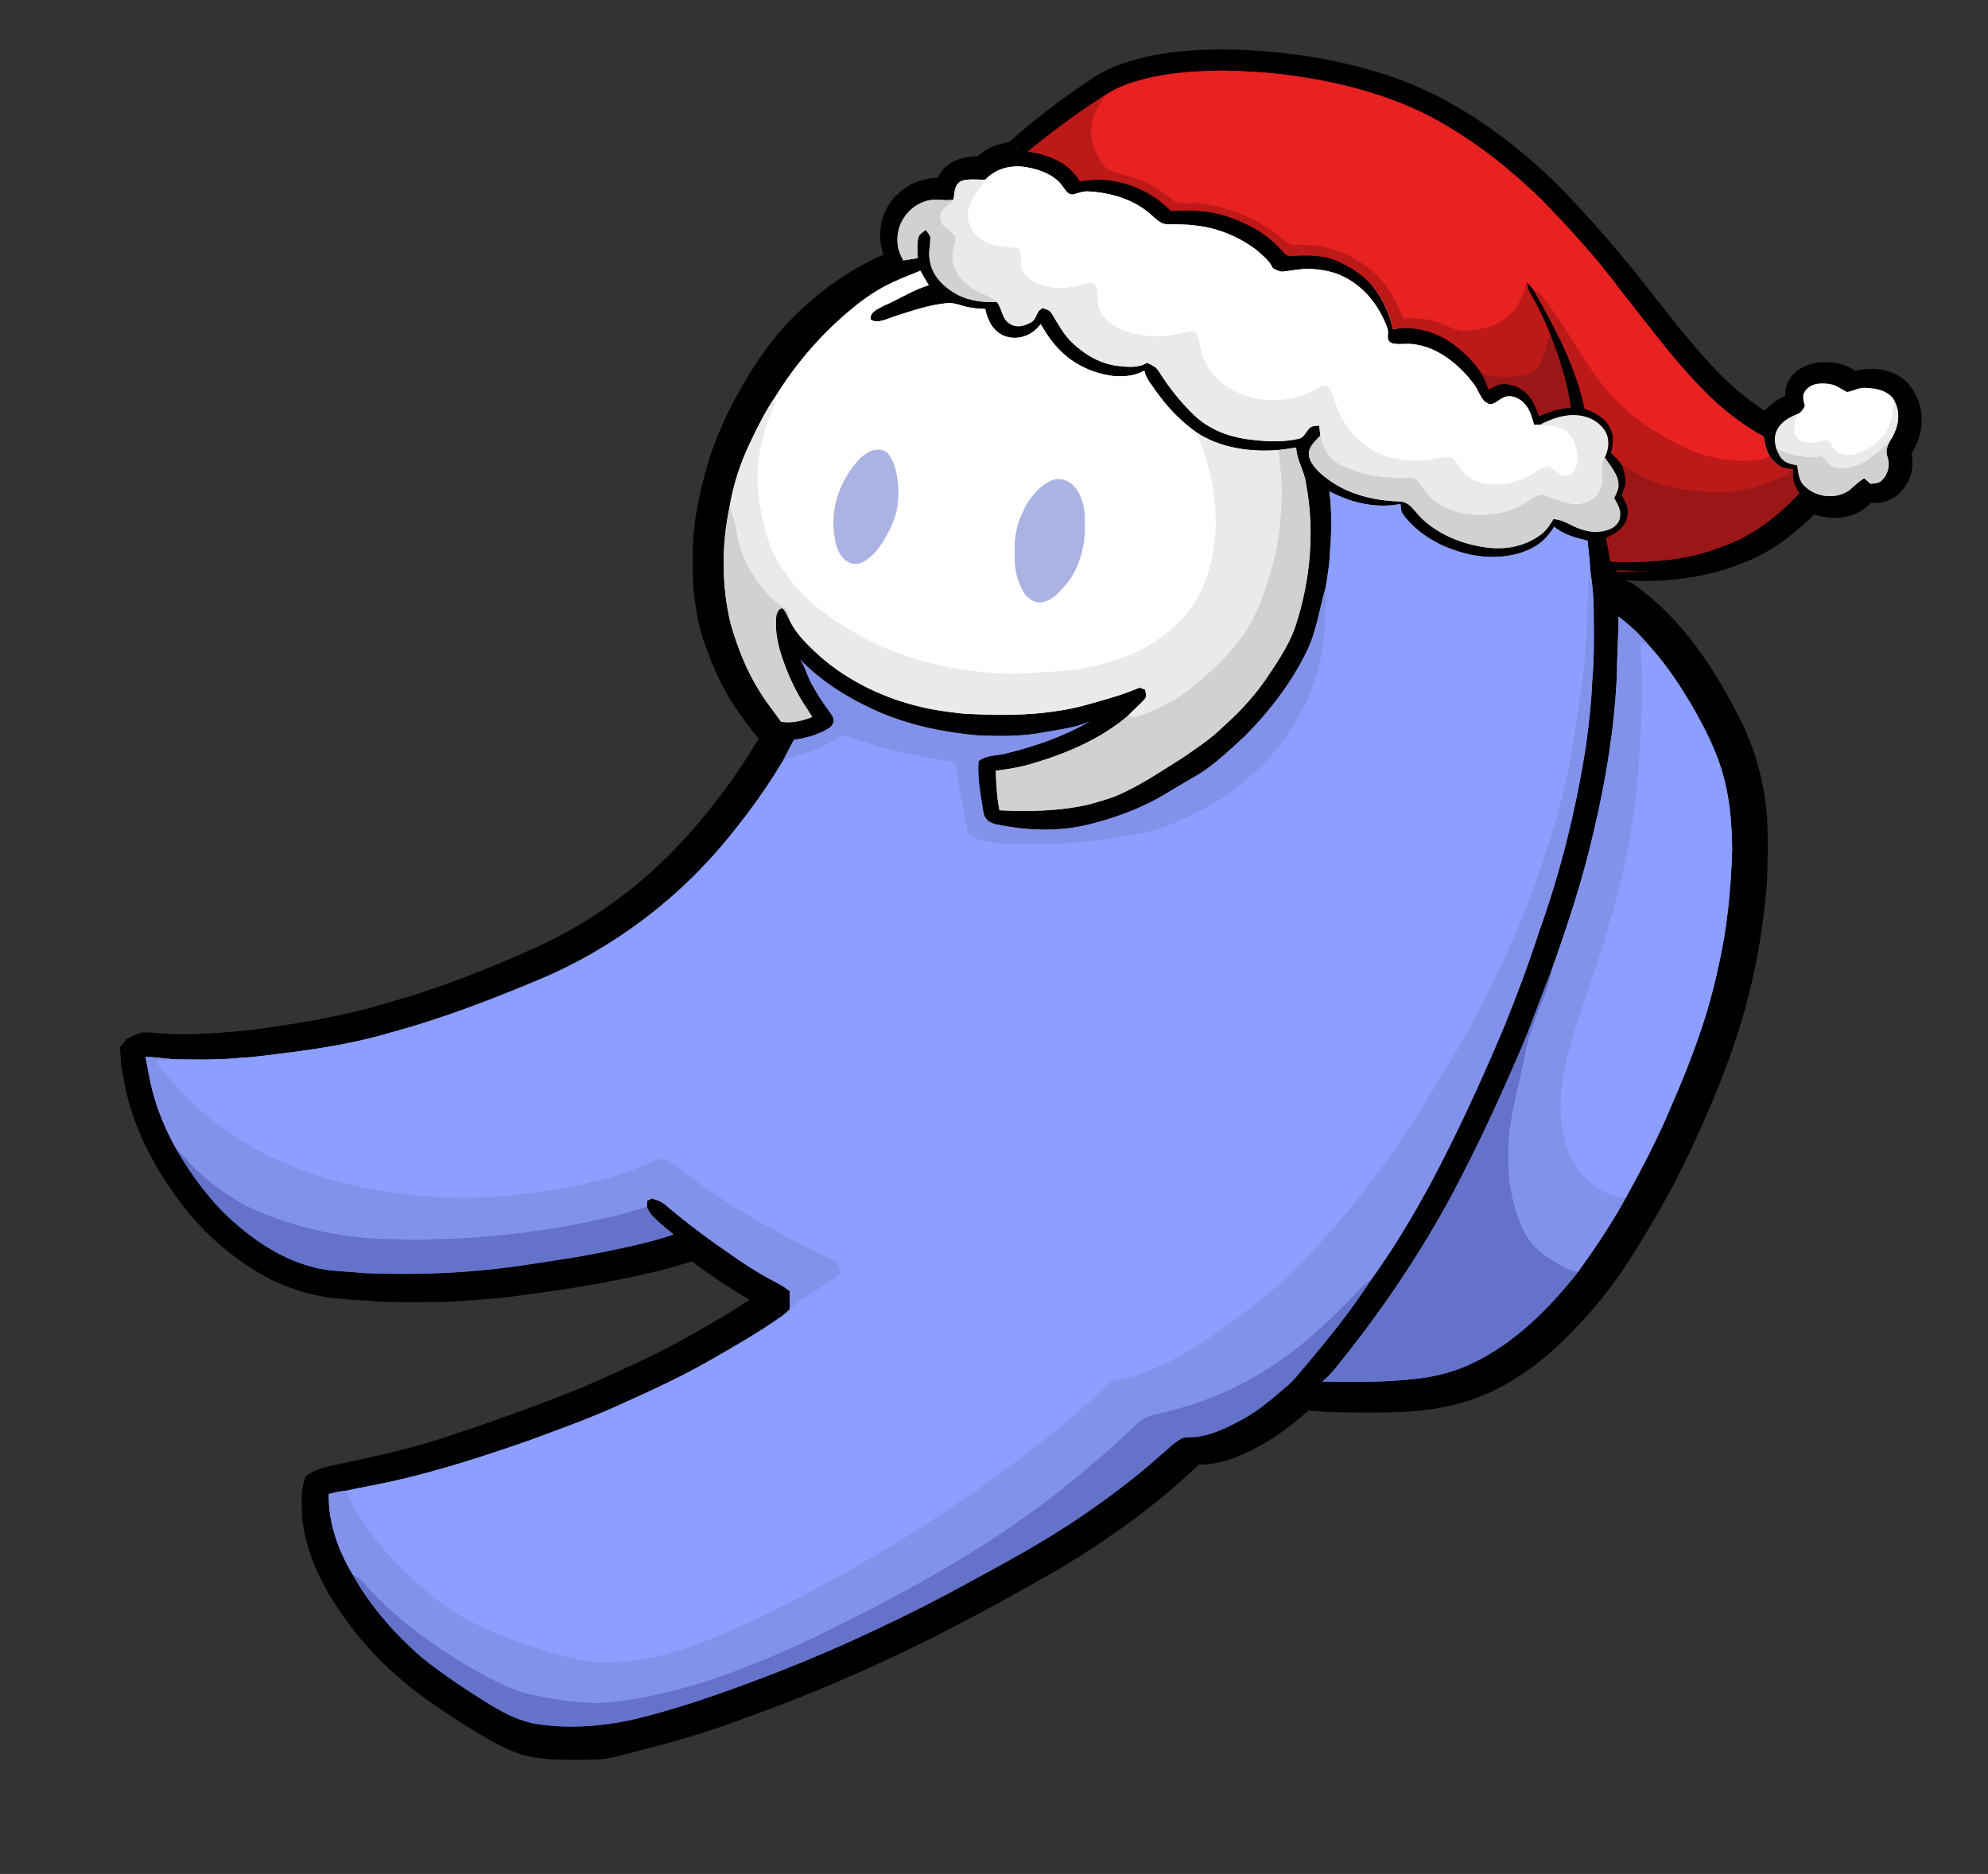 <?xml version="1.0" encoding="UTF-8" standalone="no"?>
<!DOCTYPE svg PUBLIC "-//W3C//DTD SVG 1.1//EN" "http://www.w3.org/Graphics/SVG/1.1/DTD/svg11.dtd">
<svg width="50%" height="50%" viewBox="0 0 1031 972" version="1.1" xmlns="http://www.w3.org/2000/svg" xmlns:xlink="http://www.w3.org/1999/xlink" xml:space="preserve" xmlns:serif="http://www.serif.com/">
    <rect x="0" y="0" width="1031" height="972" fill="#333333" stroke="none"/>
    <a href="https://youtu.be/dQw4w9WgXcQ" target="_blank" cursor="default">
        <g>
            <path id="p1" d="M671.97,33.34C699.22,37.09 727.45,44.71 751.32,58.7C767.16,67.7 781.66,78.62 795.16,90.83C804.51,99.08 812.98,108.54 821.38,117.61C829.01,126.02 836.14,134.82 843.48,143.48C853.23,155.76 862.73,168.23 872.81,180.25C885.8,195.59 898.82,209.63 916.57,219.58C920.1,213.88 925.17,210.61 931.41,208.47C931.03,205.91 930.34,203.71 931.38,201.19C933.58,195.76 939.38,193.15 944.94,192.85C950.89,192.8 956.67,193.71 961.1,198C969.41,195.17 979.36,195.62 985.79,202.2C993.81,211.1 993.22,224.76 986.07,233.99C986.62,237.4 987.27,240.53 986.4,243.97C984.56,251.57 976.94,258.08 968.82,255.24C966.22,258.03 963.63,260.6 960,261.99C953.22,264.85 946.21,263.64 939.57,261.09C930.3,270.59 919.35,279.65 907.21,285.2C889.12,293.38 868.8,296.92 849,296.24C845.56,296.17 842.11,295.74 838.67,295.84L837.9,296.65C838.06,299.44 838.38,302.23 838.59,305.02C840.75,305.47 842.77,306.02 844.59,307.32C869.24,324.83 885.52,350.46 898.87,377.08C905.94,391.77 910.14,407.76 911.4,424C911.98,435.32 911.84,446.68 911.32,457.99C910.04,473.11 908.1,488.16 904.77,502.98C898.26,534.75 886.23,564.4 872.62,593.71C862.98,614.38 851.61,634.11 839.22,653.25C829,669.02 816.62,683.14 802.86,695.91C790.51,706.95 775.77,716.9 759.84,721.83C739.23,728.39 719.3,727.75 697.99,727.59C692.99,727.5 688.04,727.6 683.06,726.88C680.96,726.73 678.86,726.58 676.75,726.44C667.54,735.22 657.41,742.45 646.06,748.22C643.75,749.22 641.43,750.22 639.12,751.24C632.8,753.51 626.49,755.13 619.71,754.65C597.51,776.18 572.54,794.12 546.02,809.91C526.22,821.32 506.16,832.33 485.82,842.74C483.57,843.89 481.31,845.02 479.05,846.16C472.79,849.28 466.47,852.27 460.14,855.25C455.8,857.23 451.48,859.26 447.14,861.25C441.13,863.91 435.12,866.58 429.07,869.16C414.16,875.45 399.1,881.38 383.85,886.78C381.62,887.61 379.38,888.39 377.15,889.22C357.64,896.22 337.63,901.39 317.56,906.49C311.08,908.18 303.76,907.68 297.01,907.81C288.46,907.89 280.09,907.44 271.78,905.28C260.68,901.34 250.44,894.67 240.49,888.46C229.96,881.6 219.26,874.57 209.89,866.14C196.29,854.6 184.78,840.45 175.45,825.29C169.78,815.47 165.04,805.27 162.81,794.09C162.5,792.07 162.18,790.05 161.79,788.04C161.5,781.46 160.8,775.32 162.73,768.92C166.96,766.27 171.58,765.42 176.38,764.39C196.88,760.13 217.02,755.62 236.85,748.79C245.56,745.87 254.26,742.96 262.89,739.81C269,737.69 275.01,735.35 281.1,733.18C285.7,731.41 290.3,729.64 294.88,727.82C301.1,725.58 307.1,722.88 313.15,720.23C319.79,717.24 326.44,714.26 333.04,711.17C334.67,710.38 336.31,709.61 337.94,708.81C349.88,703.04 361.45,696.59 372.87,689.87C381.47,685.05 389.64,679.6 397.82,674.12C397.61,673.76 397.4,673.4 397.19,673.04C390.01,669.42 383.2,664.98 376.43,660.63C371.2,657.01 365.73,653.56 360.93,649.37C355.85,649 350.89,651.92 345.82,652.82L345.14,653.13C339.48,654.6 333.78,655.84 328.1,657.18C321.44,658.57 314.76,659.84 308.09,661.14C304.06,661.73 300.07,662.51 296.05,663.13C294.04,663.48 292.02,663.77 290.01,664.12C287.68,664.42 285.36,664.7 283.04,665.09C276.01,665.93 269.01,667.05 261.99,667.97C252,669.05 242.02,669.57 232,670.26C219.99,670.5 207.97,670.56 195.96,670.15C190.99,669.3 185.98,669.73 180.99,669.05C177.07,668.47 173.16,668.6 169.31,667.83C165.5,667.09 161.74,666.09 157.97,665.21C153.31,663.53 148.4,661.98 143.97,659.82C124.15,649.83 107.2,634.72 94.58,616.49C84.07,602.06 75.92,586.07 71.21,568.81C69.78,563.29 69,557.65 67.8,552.05C67.64,549.64 67.49,547.24 67.36,544.83C67.88,544.16 68.4,543.49 68.92,542.82C70.84,541.98 72.78,540.92 74.82,540.45C77.87,540.4 80.97,540.84 84,541.15C100.28,542.13 116.09,540.65 132.26,539.05C146.53,537 160.86,534.98 174.94,531.88C182,530.48 188.94,528.83 195.87,526.87C201.29,525.36 206.65,523.64 212.07,522.14C233.83,515.43 255.13,507.14 275.89,497.81C307.33,484.27 335.57,463.89 358.59,438.58C373.42,422.36 386.57,404.56 397.76,385.64C398.73,384.21 398.69,382.79 398.67,381.13C393.75,376.13 389.65,370.22 385.71,364.43C378.06,353.38 373.06,340.82 368.77,328.16C365.12,315.06 363.83,301.58 364.24,288.01C364.18,270.95 368.13,254.16 373.09,237.93C376.33,228.31 380.42,219.04 385.19,210.08C393.67,194.05 403.44,179.2 416.51,166.51C430.31,153.08 446.83,141.59 464.91,134.8C459.28,125.17 460.53,112.47 468.6,104.61C474.39,98.84 481.97,96.76 490.02,97.25C490.9,94.44 491.58,91.88 494.01,89.99C498.57,86.28 503.42,86.43 508.94,85.77C511.55,83.96 513.67,81.75 516.77,80.65C519.82,79.24 523.59,79.23 526.45,77.56C539.79,65.7 554.1,54.84 568.99,44.99C577.77,38.97 588.17,35.94 598.46,33.72C622.52,29.12 647.79,30.26 671.97,33.34ZM573.06,49.44C559.08,58.18 545.9,68.26 533.03,78.53C543.96,80.35 554.07,84 560.02,93.98C563.95,93.59 568.05,92.98 571.99,93.18C585.25,94.2 597.99,99.76 607.27,109.38C617.04,108.87 626.53,109.05 635.93,112.04C646.51,115.56 656.37,120.71 663.98,129.02C665.93,130.75 666.95,133.21 669.94,132.74C677.88,132.28 685.33,132.1 692.87,135.1C700.49,138.3 708.08,143.27 713.07,149.96C717.57,156.18 720.85,163.16 722.35,170.71C733.17,169.03 743.4,171.48 752.41,177.59C758.78,182.03 764.71,187.71 768.75,194.39C770,196.84 771.02,199.43 772.04,201.99C774.98,200.53 777.54,198.82 780.99,199.13C785.84,199.67 790.93,202.18 793.66,206.36C795.79,209.27 796.98,212.52 798.17,215.89C803.57,213.42 808.7,211.88 814.64,211.32C812.76,198.3 808.76,185.56 803.92,173.36C801.06,166.08 797.61,159.06 793.72,152.28C792.57,150.38 792.11,148.63 791.9,146.43C793.2,147.8 794.46,149.18 795.54,150.73C806.63,170.65 817.05,189.33 821.79,211.95C827.34,213.9 832.24,216.52 835.09,221.92C837.29,226.27 836.55,230.42 835.57,234.95C837.88,237 839.77,239.1 841.49,241.66C842.21,244.33 843.01,247.24 843.05,250.02C842.98,252.29 841.87,254.62 841.1,256.74C843.04,260.44 845.04,263.59 844.04,267.98C842.83,273.9 837.9,276.62 832.94,279.1C833.75,283.12 834.52,287.14 835.09,291.2C837.07,291.37 839.02,291.55 841,291.64C858.83,291.54 876.04,290.33 892.77,283.62C908.83,278.2 921.63,267.98 933.2,255.88C930.54,251.66 929.14,248.41 930.06,243.27L929.94,243.38C927.78,243.06 925.12,242.98 923.17,241.89C921.01,240.65 919.24,238.52 917.71,236.58C915.93,233.44 915.27,230.03 914.69,226.51C902.3,219.62 891.29,210.72 881.55,200.46C866.7,185.11 853.77,167.24 840.42,150.56C828.13,133.87 813.84,118.43 799.46,103.53C783.97,88.47 766.81,74.7 748.03,63.96C726.02,51.1 700.11,43.82 675.05,39.96C661.9,37.77 648.31,36.99 635,36.62C621.61,36.75 607.77,37.53 594.73,40.69C587.02,42.55 579.71,45.03 573.06,49.44ZM511.04,93.17C507.14,93.37 502.58,92.52 498.86,93.78C494.64,95.51 495.26,99.97 494.39,103.7C493.19,103.76 491.98,103.8 490.78,103.82C486.58,103.73 482.83,103.06 478.81,104.81C470.3,108.03 464.64,116.91 465.45,125.99C465.66,129.31 466.92,132.2 468.45,135.09C470.94,134.71 473.43,134.29 475.92,133.9C475.87,130.41 475.45,126.61 476.27,123.2C476.64,121.44 478.83,120.36 480.1,119.24C480.92,120.4 482.05,121.55 482.47,122.91C482.61,127.07 481.32,130.81 482.2,135.04C483.19,142.26 488.44,147.9 494.42,151.61C501.29,155.85 509.04,157.01 516.99,156.64C519.92,160.32 519.47,165.62 523.95,168.06C527.45,170.17 531.07,169.06 534.46,167.35C536.71,166.2 537.44,163.61 538.49,161.5C539.17,160.91 539.85,160.33 540.52,159.75C542.48,160.46 544.26,160.58 545.4,162.54C548.69,167.96 551.52,173.38 556.15,177.85C562.86,184.09 570.72,188.81 580,189.81C584.58,190.36 590.84,190.95 594.79,188.13C597.33,189.32 599.69,190.26 601.15,192.84C606.33,201.12 612.44,208.76 619.48,215.53C627.09,222.64 636.75,226.4 646.96,227.83C655.67,228.97 665.2,229.63 673.79,227.49C676.02,227.15 677.2,224.09 678.71,222.59C680.09,220.65 682.07,221.06 684.17,220.69C684.34,222.41 684.52,224.14 684.76,225.85C682.13,228.81 678.2,231.98 678.84,236.4C679.72,241.18 684.25,245.27 687.98,248.05C698.67,256.43 712.68,259.76 726.04,260.13C729.59,260.24 731.73,262.6 733.9,265.08C742.22,275.58 756.04,281.66 769.01,283.68C779.57,285.55 790.57,283.78 799.21,277.2C802.02,275.06 803.83,272.27 805.61,269.28C811.11,269.49 814.69,272.89 819.76,274.41C824.49,276.17 829.78,276.48 834.54,274.65C837.42,273.48 839.9,271.31 840.19,268.04C840.87,264.31 838.74,261.46 837.16,258.3C838.37,255.89 839.63,253.8 839.37,250.97C839.19,245.82 834.88,241.45 832.22,237.28C834.51,232.68 835.03,226.58 831.58,222.41C827.07,216.41 819.14,214.46 811.98,215.62C807.12,216.28 802.83,218.26 798.45,220.32C797.5,220.31 796.54,220.29 795.59,220.27C794.37,215.73 793.27,211.6 789.64,208.32C786.86,205.98 782.84,204.53 779.4,206.37C776.88,207.51 774.73,210.45 771.71,209.35C767.94,207.61 766.71,202.11 764.14,198.94C756.97,189.35 745.95,180.32 733.77,178.64C729.91,177.92 725.76,178.97 722.01,178.09C718.34,176.59 720.42,173.53 719.62,170.52C715.86,160.13 709.41,150.99 699.86,145.19C693.55,141.21 686.37,139.73 679,139.49C674.52,139.39 670.34,140.31 665.95,140.82C663.64,141.2 662.03,140.07 660.08,139.09C658.43,135.23 654.52,132.28 651.46,129.54C642.24,122.64 631.08,118.05 619.58,116.95C614.78,116.25 610,116.48 605.18,116.35C601.65,116.16 599.33,113.32 596.78,111.24C588.06,103.35 575.53,99.76 564,99.29C561.09,99.13 558.81,100.48 556.05,100.93C553.78,100.72 552.89,99 551.6,97.4C547.79,91.19 540.03,88.18 533.18,86.88C525.17,85.29 516.74,87.05 511.04,93.17ZM402.5,205.16C397.18,212.85 392.85,221.52 388.85,229.97C383.9,240.4 380.31,251.34 378.39,262.74C374.2,282.46 374.17,303.4 378.8,323.06C382.42,335.65 387.05,347.78 394.12,358.88C397.37,364.33 401.48,369.12 405.05,374.36C410.8,375.25 415.89,373.92 421.22,371.9C419.62,369.16 417.88,366.53 416.1,363.89C411.23,355.88 407.53,347.27 404.75,338.32C402.89,332.12 401.82,325.28 402.67,318.84C403.12,317.47 404.27,314.94 406.09,315.69C407.47,317.37 408.43,319.48 409.37,321.43C412.04,327.43 417.1,332.69 421.79,337.21C436.54,351.48 455.9,361.24 475.71,366.2C483.62,368.23 491.79,369.33 499.9,370.19C516.29,370.99 532.78,371.35 549.02,368.64C558.88,367.31 568.69,364.11 578.27,361.29C582.62,360.04 586.76,358.32 590.96,356.67C591.94,357.01 592.92,357.35 593.91,357.67C594.02,359.53 595.02,361.06 593.63,362.62C590.95,365.72 587.67,368.3 584.88,371.33C571.05,383.16 553.35,390.72 536.04,395.86C529.64,397.87 523.07,398.94 516.42,399.76C516.66,406.59 516.98,413.58 518.36,420.28C533.81,421.04 549.97,420.73 565.09,417.19C570.52,415.58 575.79,414.25 580.94,411.92C592.7,406.55 602.79,399.67 613.67,392.82C620.79,387.84 627.94,383.27 634.13,377.1C643.22,369.04 651.44,360.12 658.1,349.93C663.42,341.9 669.16,333.28 672.08,324.06C679.71,300.45 681.9,274.96 677.26,250.53C676.39,244.03 672.48,238.83 672.23,232.14C669.13,232.59 666.05,233.09 662.94,233.41C648.65,234.63 632.45,232.4 620.37,224.16C612.4,218.48 605.89,211.76 600.17,203.85C597.53,199.94 594.57,196.94 593.44,192.25C588.65,195.08 582.63,195.52 577.2,195.01C567.25,193.73 557.75,189.51 550.51,182.49C546.1,178.31 542.7,173.38 539.7,168.12C535.31,174.27 527.16,177.09 520.11,173.94C514.64,171.22 512.13,166.01 510.97,160.25C507.68,160.08 504.46,159.93 501.24,159.15C497.69,158.33 494.76,156.86 490.99,157.26C482.16,158.08 473.24,161.12 464.81,163.82L464.06,164.12C460.32,165.13 454.98,168.32 451.48,165.67C451.05,161.55 455.62,160.19 458.5,158.52C466.41,155.1 473.37,150.41 481.68,147.94C480.16,145.46 478.68,142.97 477.27,140.43C472.65,142.42 467.92,144.08 463.39,146.27C455.68,149.76 448.49,154.59 442.01,160C426.44,172.74 413.15,188.1 402.5,205.16ZM936.05,210.65C935.02,212.45 934.21,214 932.17,214.81C927.7,216.67 923.62,218.8 921.47,223.4C920.06,226.52 920.38,229.7 921.3,232.89C922.26,235.12 923.12,237.32 925.08,238.86C927.16,240.61 929.5,240.82 932.04,241.4C932.59,244.92 932.79,248.86 935.32,251.63C941.48,257.96 951.85,259.4 959.19,254.2C961.7,252.06 963.91,249.72 966.82,248.08C967.91,249.03 969,249.98 970.08,250.95C972.34,250.64 974.32,250.8 976.04,249.06C979.12,245.97 980.34,241.36 978.91,237.19C977.93,234.14 978.44,232.46 979.65,229.58C984.06,222.95 986.26,215.63 982.6,208.03C979.64,202.49 972.69,201.21 966.97,201.16C963.61,201.07 961.15,202.8 957.96,203.3C954.84,201.97 952.37,199.6 948.96,199.2C944.32,198.42 938.95,198.69 936.05,202.96C934.28,205.38 935.53,208.03 936.05,210.65ZM689.41,254.86C690.83,265.45 690.61,276.37 689.67,287C689.54,292.93 688.46,298.71 687.51,304.55C684.14,316.18 682.9,327.48 677.38,338.48C669.52,354.52 658.27,369.06 645.73,381.72C637.31,389.4 628.49,398.04 618.49,403.48C611.18,407.56 604.31,412.23 596.87,415.99C586,421.47 574.3,425.45 562.44,428.16C547.1,431.55 531.44,430.72 516.16,427.48C512.84,426.72 510.32,424.53 509.95,421.02C508.58,412.2 506.79,403.72 507.49,394.73C511.88,391.47 516.49,392.16 521.72,390.79C536.77,387.19 551.65,381.88 565.15,374.26C557.61,377.51 549.03,378.47 540.99,379.93C529.92,382.04 518.27,381.91 507,381.44C489.43,379.85 472.29,376.33 456,369.42C440.76,362.68 426.71,354.19 415.02,342.18C417.65,345.95 418.49,350.32 420.69,354.29C423.45,359.4 426.55,364.31 430.06,368.94C431.19,370.61 432.47,372.02 432.4,374.18C431.95,375.66 431.19,376.95 429.83,377.76C424.41,381.18 418,382.81 411.72,383.74C409.76,387.28 408.01,390.94 406.11,394.51C398.21,407.82 389.23,420.42 379.46,432.42C353.14,465.46 318.59,491.75 279.63,508.12C254.6,518.61 228.75,528.57 202.53,535.6C186.19,540.55 168.91,543.42 151.99,545.69C142.99,546.7 134.03,548.19 124.99,548.66C113.5,549.87 101.82,549.59 90.28,549.44C85.34,548.97 80.42,548.37 75.46,548.14C76.55,553.96 77.5,559.7 78.96,565.45C81.78,576.31 86.19,586.8 91.74,596.53C98.33,607.99 106.32,618.97 115.51,628.48C128.11,640.88 143.93,652.32 161.2,656.92C170,659.58 179.83,659.35 188.96,660.36C211,661.14 233.05,660.8 254.98,658.36C267.28,657.11 279.52,655.03 291.74,653.16C304.05,651.31 316.23,648.81 328.39,646.12C335.43,644.44 342.45,642.77 349.25,640.25C345.45,637.27 341.71,634.13 338.35,630.65C337.06,629.33 336.2,627.76 335.55,626.04C335.53,624.99 335.53,623.94 335.54,622.89C336.37,622.47 337.21,622.04 338.04,621.62C340.84,622.42 343.43,623.39 345.62,625.39C356.46,634.72 367.99,643.1 379.76,651.22C384.91,654.92 390.26,658.28 395.73,661.48C400.39,664.3 405.34,666.19 409.56,669.73C409.52,672.9 409.52,676.07 409.5,679.25C408.45,680.27 407.37,681.27 406.2,682.16C393.48,691.23 380.08,698.84 366.54,706.57C350.59,715.55 333.96,723.02 317.27,730.5C303.09,736.75 288.82,741.8 274.28,747.21C247.08,756.69 220.08,765.36 191.72,770.76C187.78,771.47 183.88,772.3 179.97,773.14C178.59,773.3 177.21,773.47 175.83,773.69C174.06,773.98 172.27,774.49 170.53,774.94C170.08,789.46 175.47,804.35 182.88,816.67C191.99,833.12 204.87,847.69 219.05,859.95C229.46,868.3 240.83,875.85 252.13,882.93C259.86,887.74 267.67,892.01 276.67,893.92C293.47,896.82 310.15,895.63 326.77,892.26C349.53,886.97 371.31,879.32 393.15,871.14C426.7,858.59 459.17,843.67 490.87,827.06C512.22,815.4 533.67,804.25 554.09,790.98C570.82,779.99 586.84,768.19 601.79,754.86C605.43,751.91 608.85,748.15 613.02,745.98C615.84,745.1 619.09,745.65 622.02,745.09C629.61,743.78 636.98,740.18 643.72,736.56C652.47,731.91 659.67,725.61 667.17,719.19C671.41,715.61 674.56,711.35 678.13,707.16C689.79,693.33 701.25,679.05 711.03,663.83C722.56,647.9 732.67,630.89 742.04,613.63C756.07,587.22 768.57,559.89 780.13,532.33C786.67,516.23 792.78,499.94 798.12,483.41C809.35,452.19 817.34,419.78 822.45,387.02C823.97,375.73 825.34,364.38 825.75,352.99C826.95,340.41 826.56,327.62 826.48,314.99C826.48,308.42 825.59,301.96 824.71,295.46C824.51,290.42 823.79,285.46 823.32,280.44C817.03,278.89 811.09,277.45 805.98,273.22C802.47,279.18 798.11,282.94 791.74,285.62C780.93,290.07 767.96,289.68 756.93,286.21C745.78,282.9 734.88,276.51 727.84,267.11C726.41,265.38 726.55,263.5 726.31,261.4C713.41,263.91 700.88,260.82 689.41,254.86ZM804.34,504.2C798.41,518.97 793.31,534.06 786.81,548.62C776.48,572.55 765.49,596.17 753.26,619.2C736.52,650.37 716.61,679.87 694.38,707.38C691.82,710.86 689.08,713.86 685.75,716.62C700.46,716.83 715.3,717.07 729.95,715.61C741.97,714.68 753.7,712.07 764.52,706.63C785.97,696.28 803.7,678.34 818.32,659.86C827.09,647.59 835.87,634.66 843.09,621.39C851.74,605.71 860.02,589.88 866.91,573.33C877,550.13 885.83,526.77 891.04,501.93C895.73,481.91 897.66,461.51 898.32,441C898.17,425.89 896.9,411.25 892.05,396.84C888.83,387.1 884.09,377.81 879.09,368.86C872.21,356.87 864.61,345.18 855.27,334.94C850.53,329.15 845.36,324.35 839.39,319.84C839.4,329.93 838.58,339.95 838.54,350.04C837.32,377.13 833.01,403.82 826.78,430.19C821.12,455.43 812.99,479.86 804.34,504.2Z" style="fill-rule:nonzero;stroke:black;stroke-width:10px;"/>
            <path id="p2" d="M635,36.62C648.31,36.99 661.9,37.77 675.05,39.96C700.11,43.82 726.02,51.1 748.03,63.96C766.81,74.7 783.97,88.47 799.46,103.53C813.84,118.43 828.13,133.87 840.42,150.56C853.77,167.24 866.7,185.11 881.55,200.46C891.29,210.72 902.3,219.62 914.69,226.51C915.27,230.03 915.93,233.44 917.71,236.58C913.71,239.17 909.58,238.83 905,239.14C890.87,239.49 878,234.95 865.8,228.18C852.54,220.87 840.56,211.84 831.17,199.86C821,187.22 813.95,172.7 804.24,159.77C802.33,157.14 800.48,154.33 798.32,151.91C797.4,151.5 796.47,151.11 795.54,150.73C794.46,149.18 793.2,147.8 791.9,146.43C790.05,153.37 786.93,160.57 781.1,165.08C774.72,169.94 767.16,171.28 759.31,171.55C754.51,171.73 750.22,168.72 745.72,167.24C739.86,165.14 734.07,165.14 727.94,165.13C724.96,159.27 722.73,153.58 718.71,148.3C707.97,133.72 688.94,125.7 671.02,127.19C668.68,127.46 667.32,125.7 665.56,124.42C653.76,114.18 638.52,107.79 623.11,105.62C618.96,104.98 614.68,105.93 610.59,105.24C607.9,103.85 605.64,101.57 603.13,99.86C596.39,95.02 588.85,92.28 580.89,90.18C577.89,89.25 574.77,88.87 572.76,86.23C567.38,79.36 564.2,70.29 566.63,61.62C568.01,57.29 570.79,53.35 573.06,49.44C579.71,45.03 587.02,42.55 594.73,40.69C607.77,37.53 621.61,36.75 635,36.62Z" style="fill-rule:nonzero;stroke:rgb(232,33,33);stroke-width:10px;"/>
            <path id="p3" d="M573.06,49.44C570.79,53.35 568.01,57.29 566.63,61.62C564.2,70.29 567.38,79.36 572.76,86.23C574.77,88.87 577.89,89.25 580.89,90.18C588.85,92.28 596.39,95.02 603.13,99.86C605.64,101.57 607.9,103.85 610.59,105.24C614.68,105.93 618.96,104.98 623.11,105.62C638.52,107.79 653.76,114.18 665.56,124.42C667.32,125.7 668.68,127.46 671.02,127.19C688.94,125.7 707.97,133.72 718.71,148.3C722.73,153.58 724.96,159.27 727.94,165.13C734.07,165.14 739.86,165.14 745.72,167.24C750.22,168.72 754.51,171.73 759.31,171.55C767.16,171.28 774.72,169.94 781.1,165.08C786.93,160.57 790.05,153.37 791.9,146.43C792.11,148.63 792.57,150.38 793.72,152.28C797.61,159.06 801.06,166.08 803.92,173.36C801.4,179.47 800.81,189.07 794.9,192.86C787.44,196.84 776.81,195.7 768.75,194.39C764.71,187.71 758.78,182.03 752.41,177.59C743.4,171.48 733.17,169.03 722.35,170.71C720.85,163.16 717.57,156.18 713.07,149.96C708.08,143.27 700.49,138.3 692.87,135.1C685.33,132.1 677.88,132.28 669.94,132.74C666.95,133.21 665.93,130.75 663.98,129.02C656.37,120.71 646.51,115.56 635.93,112.04C626.53,109.05 617.04,108.87 607.27,109.38C597.99,99.76 585.25,94.2 571.99,93.18C568.05,92.98 563.95,93.59 560.02,93.98C554.07,84 543.96,80.35 533.03,78.53C545.9,68.26 559.08,58.18 573.06,49.44Z" style="fill-rule:nonzero;stroke:rgb(190,25,25);stroke-width:10px;"/>
            <path id="p4" d="M533.18,86.88C540.03,88.18 547.79,91.19 551.6,97.4C552.89,99 553.78,100.72 556.05,100.93C558.81,100.48 561.09,99.13 564,99.29C575.53,99.76 588.06,103.35 596.78,111.24C599.33,113.32 601.65,116.16 605.18,116.35C610,116.48 614.78,116.25 619.58,116.95C631.08,118.05 642.24,122.64 651.46,129.54C654.52,132.28 658.43,135.23 660.08,139.09C662.03,140.07 663.64,141.2 665.95,140.82C670.34,140.31 674.52,139.39 679,139.49C686.37,139.73 693.55,141.21 699.86,145.19C709.41,150.99 715.86,160.13 719.62,170.52C720.42,173.53 718.34,176.59 722.01,178.09C725.76,178.97 729.91,177.92 733.77,178.64C745.95,180.32 756.97,189.35 764.14,198.94C766.71,202.11 767.94,207.61 771.71,209.35C774.73,210.45 776.88,207.51 779.4,206.37C782.84,204.53 786.86,205.98 789.64,208.32C793.27,211.6 794.37,215.73 795.59,220.27C796.54,220.29 797.5,220.31 798.45,220.32C802.57,220.92 807.49,220.8 811.22,222.76C816.56,226.18 818.68,234.03 818.01,240.01C817.6,243.82 814.44,247.59 810.31,246.68C807.65,245.55 805.55,243.24 802.96,241.93C800.56,242.05 798.19,243.96 796.14,245.11C788.45,250.04 779.14,252.39 770.07,250.83C765.71,250 761.22,248.19 758.49,244.52C756.59,242.23 755.19,239 752.78,237.24C750.28,236.79 747.47,237.57 744.99,237.98C736.74,239.73 728.03,239.4 719.92,237.11C707.06,233.24 697.28,222.62 692.85,210.15C691.62,206.96 690.79,203.04 688.64,200.35C685.22,199.11 681.34,203.07 678.16,204.18C667.38,208.34 654.34,209.09 643.57,204.44C635.12,200.83 627.4,194.76 624.03,185.96C622.4,181.91 622.42,177.31 620.71,173.33C619.42,170.82 615.84,172.3 613.68,172.62C604.49,175.16 594.69,175.1 585.54,172.42C580.17,170.78 574.26,167.7 571.18,162.82C568.47,158.6 569.59,153.1 568.47,148.41C567.88,146.98 566.51,146.45 565.04,146.8C561.99,147.28 559.08,148.35 556.03,148.9C550.25,150.04 544.13,149.4 538.62,147.37C535.12,146.05 531.44,143.62 529.88,140.1C528.96,136.94 529.88,133.31 528.98,130.13C528.26,128.35 525.61,128.6 524.04,128.31C518.53,127.94 513.45,127.53 508.82,124.2C503.42,120.54 500.59,113.79 502.48,107.42C504.11,102.23 507.97,97.62 511.04,93.17C516.74,87.05 525.17,85.29 533.18,86.88Z" style="fill-rule:nonzero;stroke:white;stroke-width:10px;"/>
            <path id="p5" d="M511.04,93.17C507.97,97.62 504.11,102.23 502.48,107.42C500.59,113.79 503.42,120.54 508.82,124.2C513.45,127.53 518.53,127.94 524.04,128.31C525.61,128.6 528.26,128.35 528.98,130.13C529.88,133.31 528.96,136.94 529.88,140.1C531.44,143.62 535.12,146.05 538.62,147.37C544.13,149.4 550.25,150.04 556.03,148.9C559.08,148.35 561.99,147.28 565.04,146.8C566.51,146.45 567.88,146.98 568.47,148.41C569.59,153.1 568.47,158.6 571.18,162.82C574.26,167.7 580.17,170.78 585.54,172.42C594.69,175.1 604.49,175.16 613.68,172.62C615.84,172.3 619.42,170.82 620.71,173.33C622.42,177.31 622.4,181.91 624.03,185.96C627.4,194.76 635.12,200.83 643.57,204.44C654.34,209.09 667.38,208.34 678.16,204.18C681.34,203.07 685.22,199.11 688.64,200.35C690.79,203.04 691.62,206.96 692.85,210.15C697.28,222.62 707.06,233.24 719.92,237.11C728.03,239.4 736.74,239.73 744.99,237.98C747.47,237.57 750.28,236.79 752.78,237.24C755.19,239 756.59,242.23 758.49,244.52C761.22,248.19 765.71,250 770.07,250.83C779.14,252.39 788.45,250.04 796.14,245.11C798.19,243.96 800.56,242.05 802.96,241.93C805.55,243.24 807.65,245.55 810.31,246.68C814.44,247.59 817.6,243.82 818.01,240.01C818.68,234.03 816.56,226.18 811.22,222.76C807.49,220.8 802.57,220.92 798.45,220.32C802.83,218.26 807.12,216.28 811.98,215.62C819.14,214.46 827.07,216.41 831.58,222.41C835.03,226.58 834.51,232.68 832.22,237.28C829.47,242.04 832.2,247.08 830.45,252.57C828.67,258.37 822.89,261.73 817,261.6C811.27,261.4 806.12,258.44 800.9,257.07C798.39,256.13 796.14,257.89 794.04,259.05C789.59,261.94 785.08,264.52 779.85,265.74C767.95,268.51 754.77,267.74 744.61,260.37C740.51,257.48 738.32,253.49 735.21,249.73C733.67,247.48 730.39,248.13 728,247.91C716.68,248.24 705.01,246.38 694.92,241.07C689.18,237.99 685.5,232.3 684.76,225.85C684.52,224.14 684.34,222.41 684.17,220.69C682.07,221.06 680.09,220.65 678.71,222.59C677.2,224.09 676.02,227.15 673.79,227.49C665.2,229.63 655.67,228.97 646.96,227.83C636.75,226.4 627.09,222.64 619.48,215.53C612.44,208.76 606.33,201.12 601.15,192.84C599.69,190.26 597.33,189.32 594.79,188.13C590.84,190.95 584.58,190.36 580,189.81C570.72,188.81 562.86,184.09 556.15,177.85C551.52,173.38 548.69,167.96 545.4,162.54C544.26,160.58 542.48,160.46 540.52,159.75C539.85,160.33 539.17,160.91 538.49,161.5C537.44,163.61 536.71,166.2 534.46,167.35C531.07,169.06 527.45,170.17 523.95,168.06C519.47,165.62 519.92,160.32 516.99,156.64C512.47,153.26 507.03,151.91 502.52,148.44C497.77,145.02 494.38,139.95 493.89,134.03C493.62,130.24 495.45,126.57 495.4,122.87C493.86,120 489.95,118.57 488.22,115.74C487.17,113.54 487.16,110.71 488.81,108.79C490.39,106.97 492.45,105.48 494.32,103.97C493.14,103.92 491.96,103.87 490.78,103.82C491.98,103.8 493.19,103.76 494.39,103.7C495.26,99.97 494.64,95.51 498.86,93.78C502.58,92.52 507.14,93.37 511.04,93.17Z" style="fill-rule:nonzero;stroke:rgb(234,234,234);stroke-width:10px;"/>
            <path id="p6" d="M490.78,103.82C491.96,103.87 493.14,103.92 494.32,103.97C492.45,105.48 490.39,106.97 488.81,108.79C487.16,110.71 487.17,113.54 488.22,115.74C489.95,118.57 493.86,120 495.4,122.87C495.45,126.57 493.62,130.24 493.89,134.03C494.38,139.95 497.77,145.02 502.52,148.44C507.03,151.91 512.47,153.26 516.99,156.64C509.04,157.01 501.29,155.85 494.42,151.61C488.44,147.9 483.19,142.26 482.2,135.04C481.32,130.81 482.61,127.07 482.47,122.91C482.05,121.55 480.92,120.4 480.1,119.24C478.83,120.36 476.64,121.44 476.27,123.2C475.45,126.61 475.87,130.41 475.92,133.9C473.43,134.29 473.94,132.71 471.45,133.09C469.92,130.2 470.66,129.31 470.45,125.99C469.64,116.91 473.3,110.03 481.81,106.81C485.83,105.06 486.58,103.73 490.78,103.82Z" style="fill-rule:nonzero;stroke:rgb(209,209,209);stroke-width:10px;"/>
            <path id="p7" d="M477.27,140.43C478.68,142.97 480.16,145.46 481.68,147.94C473.37,150.41 466.41,155.1 458.5,158.52C455.62,160.19 451.05,161.55 451.48,165.67C454.98,168.32 460.32,165.13 464.06,164.12L464.81,163.82C473.24,161.12 482.16,158.08 490.99,157.26C494.76,156.86 497.69,158.33 501.24,159.15C504.46,159.93 507.68,160.08 510.97,160.25C512.13,166.01 514.64,171.22 520.11,173.94C527.16,177.09 535.31,174.27 539.7,168.12C542.7,173.38 546.1,178.31 550.51,182.49C557.75,189.51 567.25,193.73 577.2,195.01C582.63,195.52 588.65,195.08 593.44,192.25C594.57,196.94 597.53,199.94 600.17,203.85C605.89,211.76 612.4,218.48 620.37,224.16C628.93,243.08 632.47,264.01 629.55,284.64C627.62,296.7 623.21,308.88 615.37,318.39C608.7,326.74 599.44,333.16 590,338.02C575.9,344.48 560.11,347.83 544.64,348.5C537.98,348.76 531.42,349.46 524.76,349.44C502.07,349.15 479.03,344.84 458.15,335.82C446.59,330.68 435.53,324.19 425.5,316.49C417.23,310.2 410.24,302.1 404.51,293.46C399.82,286.33 397.47,278.43 395.64,270.17C393.93,262.88 392.89,255.49 392.71,248C392.63,238.48 394.77,228.7 397.66,219.67C399.2,214.69 401.89,210.43 402.5,205.16C413.15,188.1 426.44,172.74 442.01,160C448.49,154.59 455.68,149.76 463.39,146.27C467.92,144.08 472.65,142.42 477.27,140.43ZM452.5,233.7C446.46,235.85 441.82,242.37 438.73,247.73C432.47,258.34 430.63,271.32 433.89,283.2C435.22,287.76 438.79,292.69 444.04,292.45C449.09,291.96 453.47,287.19 456.28,283.3C461.04,276.06 465.44,267.83 465.71,258.98C466.21,251.47 465.38,242.44 461.02,236.08C459.03,233.09 455.72,232.92 452.5,233.7ZM545.32,249.28C537.54,252.71 531.88,261.27 529.03,269.01C526.09,276.45 525.93,284.13 526.36,292C526.68,297.27 528.22,302.54 530.88,307.11C532.97,310.75 537.73,313.56 541.93,311.95C546.39,310.58 549.54,306.89 552.48,303.47C560.07,294.94 562.97,282.15 562.6,271C562.57,264.78 561.7,258.37 557.86,253.27C554.92,249.48 549.97,247.3 545.32,249.28Z" style="fill-rule:nonzero;stroke:white;stroke-width:10px;"/>
            <path id="p8" d="M795.54,150.73C796.47,151.11 797.4,151.5 798.32,151.91C800.48,154.33 802.33,157.14 804.24,159.77C813.95,172.7 821,187.22 831.17,199.86C840.56,211.84 852.54,220.87 865.8,228.18C878,234.95 890.87,239.49 905,239.14C909.58,238.83 913.71,239.17 917.71,236.58C919.24,238.52 921.01,240.65 923.17,241.89C925.12,242.98 927.78,243.06 929.94,243.38C928.39,244.84 926.91,246.22 924.9,247.05C918.8,249.71 912.48,252.4 905.96,253.76C898.16,255.41 889.91,255.57 881.99,254.88C873.49,254.14 865.28,252.81 857.29,249.72C852.59,247.97 848.49,245.45 844.08,243.13C843.21,242.66 842.34,242.17 841.49,241.66C839.77,239.1 837.88,237 835.57,234.95C836.55,230.42 837.29,226.27 835.09,221.92C832.24,216.52 827.34,213.9 821.79,211.95C817.05,189.33 806.63,170.65 795.54,150.73Z" style="fill-rule:nonzero;stroke:rgb(190,25,25);stroke-width:10px;"/>
            <path id="p9" d="M803.92,173.36C808.76,185.56 812.76,198.3 814.64,211.32C808.7,211.88 803.57,213.42 798.17,215.89C796.98,212.52 795.79,209.27 793.66,206.36C790.93,202.18 785.84,199.67 780.99,199.13C777.54,198.82 774.98,200.53 772.04,201.99C771.02,199.43 770,196.84 768.75,194.39C776.81,195.7 787.44,196.84 794.9,192.86C800.81,189.07 801.4,179.47 803.92,173.36Z" style="fill-rule:nonzero;stroke:rgb(155,23,23);stroke-width:10px;"/>
            <path id="p11" d="M402.5,205.16C401.89,210.43 399.2,214.69 397.66,219.67C394.77,228.7 392.63,238.48 392.71,248C392.89,255.49 393.93,262.88 395.64,270.17C397.47,278.43 399.82,286.33 404.51,293.46C410.24,302.1 417.23,310.2 425.5,316.49C435.53,324.19 446.59,330.68 458.15,335.82C479.03,344.84 502.07,349.15 524.76,349.44C531.42,349.46 537.98,348.76 544.64,348.5C560.11,347.83 575.9,344.48 590,338.02C599.44,333.16 608.7,326.74 615.37,318.39C623.21,308.88 627.62,296.7 629.55,284.64C632.47,264.01 628.93,243.08 620.37,224.16C632.45,232.4 648.65,234.63 662.94,233.41C664.39,242.95 665.22,252.36 664.63,262.02C663.99,272.86 662.91,283.39 659.83,293.84C656.72,304.69 653.14,316.47 647.02,326.01C639.32,338.43 628.58,348.16 617.28,357.26C609.34,363.84 599.48,368.43 589.78,371.72C587.88,372.49 586.66,372.01 584.88,371.33C587.67,368.3 590.95,365.72 593.63,362.62C595.02,361.06 594.02,359.53 593.91,357.67C592.92,357.35 591.94,357.01 590.96,356.67C586.76,358.32 582.62,360.04 578.27,361.29C568.69,364.11 558.88,367.31 549.02,368.64C532.78,371.35 516.29,370.99 499.9,370.19C491.79,369.33 483.62,368.23 475.71,366.2C455.9,361.24 436.54,351.48 421.79,337.21C417.1,332.69 412.04,327.43 409.37,321.43C408.95,319.8 409.4,317.08 407.8,316.11C404.51,313.69 401.02,311.85 398.35,308.63C390.34,299.62 383.66,288.08 381.99,275.99C381.33,271.41 379.87,267.1 378.39,262.74C380.31,251.34 383.9,240.4 388.85,229.97C392.85,221.52 397.18,212.85 402.5,205.16Z" style="fill-rule:nonzero;stroke:rgb(234,234,234);stroke-width:10px;"/>
            <path id="p12" d="M982.6,220.03C986.26,227.63 984.06,222.95 979.65,229.58C974.91,233.67 969.86,238.65 964.08,241.08C960.01,242.88 955.01,243.55 950.7,242.31C948.39,241.16 946.63,238.7 944.89,236.84C940.55,237.08 935.65,237.61 931.41,236.53C927.96,235.62 924.63,234.15 921.3,232.89C920.38,229.7 920.06,226.52 921.47,223.4C923.62,218.8 927.7,216.67 932.17,214.81C931.39,217.67 930.24,220.83 930.35,223.82C930.54,226.7 933.51,229.01 936.16,229.61C939.49,230.36 943.44,228.88 946.82,228.59C948.31,228.36 948.54,229.5 949.36,230.43C950.81,232.29 951.66,234.21 954,235.08C958.7,237.11 963.21,235.72 967.52,233.5C972.92,230.64 978.26,226.16 980.13,220.14C981.3,216.2 981.91,224.08 982.6,220.03Z" style="fill-rule:nonzero;stroke:rgb(234,234,234);stroke-width:10px;"/>
            <path id="p13" d="M684.76,225.85C685.5,232.3 689.18,237.99 694.92,241.07C705.01,246.38 716.68,248.24 728,247.91C730.39,248.13 733.67,247.48 735.21,249.73C738.32,253.49 740.51,257.48 744.61,260.37C754.77,267.74 767.95,268.51 779.85,265.74C785.08,264.52 789.59,261.94 794.04,259.05C796.14,257.89 798.39,256.13 800.9,257.07C806.12,258.44 811.27,261.4 817,261.6C822.89,261.73 828.67,258.37 830.45,252.57C832.2,247.08 829.47,242.04 832.22,237.28C834.88,241.45 839.19,245.82 839.37,250.97C839.63,253.8 838.37,255.89 837.16,258.3C838.74,261.46 840.87,264.31 840.19,268.04C839.9,271.31 837.42,273.48 834.54,274.65C829.78,276.48 824.49,276.17 819.76,274.41C814.69,272.89 811.11,269.49 805.61,269.28C803.83,272.27 802.02,275.06 799.21,277.2C790.57,283.78 779.57,285.55 769.01,283.68C756.04,281.66 742.22,275.58 733.9,265.08C731.73,262.6 729.59,260.24 726.04,260.13C712.68,259.76 698.67,256.43 687.98,248.05C684.25,245.27 679.72,241.18 678.84,236.4C678.2,231.98 682.13,228.81 684.76,225.85Z" style="fill-rule:nonzero;stroke:rgb(209,209,209);stroke-width:10px;"/>
            <path id="p14" d="M979.65,229.58C978.44,232.46 977.93,234.14 978.91,237.19C980.34,241.36 977.12,241.97 974.04,245.06C972.32,246.8 971.34,247.64 969.08,247.95C968,246.98 967.91,249.03 966.82,248.08C963.91,249.72 961.7,252.06 959.19,254.2C951.85,259.4 941.48,257.96 935.32,251.63C932.79,248.86 932.59,244.92 932.04,241.4C929.5,240.82 927.16,240.61 925.08,238.86C923.12,237.32 922.26,235.12 921.3,232.89C924.63,234.15 927.96,235.62 931.41,236.53C935.65,237.61 940.55,237.08 944.89,236.84C946.63,238.7 948.39,241.16 950.7,242.31C955.01,243.55 960.01,242.88 964.08,241.08C969.86,238.65 974.91,233.67 979.65,229.58Z" style="fill-rule:nonzero;stroke:rgb(209,209,209);stroke-width:10px;"/>
            <path id="p15" d="M452.5,233.7C455.72,232.92 459.03,233.09 461.02,236.08C465.38,242.44 466.21,251.47 465.71,258.98C465.44,267.83 461.04,276.06 456.28,283.3C453.47,287.19 449.09,291.96 444.04,292.45C438.79,292.69 435.22,287.76 433.89,283.2C430.63,271.32 432.47,258.34 438.73,247.73C441.82,242.37 446.46,235.85 452.5,233.7Z" style="fill-rule:nonzero;stroke:rgb(171,179,227);stroke-width:10px;"/>
            <path id="p16" d="M672.23,232.14C672.48,238.83 676.39,244.03 677.26,250.53C681.9,274.96 679.71,300.45 672.08,324.06C669.16,333.28 663.42,341.9 658.1,349.93C651.44,360.12 643.22,369.04 634.13,377.1C627.94,383.27 620.79,387.84 613.67,392.82C602.79,399.67 592.7,406.55 580.94,411.92C575.79,414.25 570.52,415.58 565.09,417.19C549.97,420.73 533.81,421.04 518.36,420.28C516.98,413.58 516.66,406.59 516.42,399.76C523.07,398.94 529.64,397.87 536.04,395.86C553.35,390.72 571.05,383.16 584.88,371.33C586.66,372.01 587.88,372.49 589.78,371.72C599.48,368.43 609.34,363.84 617.28,357.26C628.58,348.16 639.32,338.43 647.02,326.01C653.14,316.47 656.72,304.69 659.83,293.84C662.91,283.39 663.99,272.86 664.63,262.02C665.22,252.36 664.39,242.95 662.94,233.41C666.05,233.09 669.13,232.59 672.23,232.14Z" style="fill-rule:nonzero;stroke:rgb(209,209,209);stroke-width:10px;"/>
            <path id="p17" d="M841.49,241.66C842.34,242.17 843.21,242.66 844.08,243.13C848.49,245.45 852.59,247.97 857.29,249.72C865.28,252.81 873.49,254.14 881.99,254.88C889.91,255.57 898.16,255.41 905.96,253.76C912.48,252.4 918.8,249.71 924.9,247.05C926.91,246.22 928.39,244.84 929.94,243.38L930.06,243.27C929.14,248.41 930.54,251.66 933.2,255.88C921.63,267.98 908.83,278.2 892.77,283.62C876.04,290.33 858.83,291.54 841,291.64C839.02,291.55 837.07,291.37 835.09,291.2C834.52,287.14 833.75,283.12 832.94,279.1C837.9,276.62 842.83,273.9 844.04,267.98C845.04,263.59 843.04,260.44 841.1,256.74C841.87,254.62 842.98,252.29 843.05,250.02C843.01,247.24 842.21,244.33 841.49,241.66Z" style="fill-rule:nonzero;stroke:rgb(155,23,23);stroke-width:10px;"/>
            <path id="p18" d="M545.32,249.28C549.97,247.3 554.92,249.48 557.86,253.27C561.7,258.37 562.57,264.78 562.6,271C562.97,282.15 560.07,294.94 552.48,303.47C549.54,306.89 546.39,310.58 541.93,311.95C537.73,313.56 532.97,310.75 530.88,307.11C528.22,302.54 526.68,297.27 526.36,292C525.93,284.13 526.09,276.45 529.03,269.01C531.88,261.27 537.54,252.71 545.32,249.28Z" style="fill-rule:nonzero;stroke:rgb(171,179,227);stroke-width:10px;"/>
            <path id="p19" d="M689.41,254.86C700.88,260.82 713.41,263.91 726.31,261.4C726.55,263.5 726.41,265.38 727.84,267.11C734.88,276.51 745.78,282.9 756.93,286.21C767.96,289.68 780.93,290.07 791.74,285.62C798.11,282.94 802.47,279.18 805.98,273.22C811.09,277.45 817.03,278.89 823.32,280.44C823.79,285.46 824.51,290.42 824.71,295.46C824.31,298.3 823.85,301.11 823.73,303.98C823.34,314.44 823.01,324.89 822.4,335.35C821.16,353.63 817.75,371.85 815.23,390C811.83,409.12 806.67,427.98 800.32,446.33C787.41,485.82 768.79,523.67 747.02,559C729.56,588.43 709.8,617.39 686.6,642.6C680.21,649.49 674.03,656.87 667.02,663.02C654.09,674.6 640.24,685.17 625.82,694.82C617.23,700.58 608.27,705.73 598.73,709.76C594.03,711.72 589.04,714.14 583.98,714.77C581.88,715.09 579.69,715.22 577.65,715.81C575.76,716.6 574.2,718.36 572.74,719.75C563.15,729.65 551.94,738.6 541.26,747.29C523.46,761.33 504.85,774.38 485.99,786.96C463.13,801.92 439.5,815.57 415.35,828.33C397.68,837.29 379.71,846.24 361.11,853.11C345.41,858.48 329.76,862.88 313,862.18C297.98,861.91 283.34,856.57 269.14,851.88C253.88,846.29 237.83,839.18 225.22,828.76C206.39,813.72 190.26,796.03 179.62,774.22C178.36,774.03 177.1,773.85 175.83,773.69C177.21,773.47 178.59,773.3 179.97,773.14C183.88,772.3 187.78,771.47 191.72,770.76C220.08,765.36 247.08,756.69 274.28,747.21C288.82,741.8 303.09,736.75 317.27,730.5C333.96,723.02 350.59,715.55 366.54,706.57C380.08,698.84 393.48,691.23 406.2,682.16C407.37,681.27 408.45,680.27 409.5,679.25C414.2,674.11 419.99,671.51 425.63,667.61C428.71,665.45 432.48,663.73 435.07,660.99C437.16,657.2 433.33,654.26 430.29,652.75C405.23,640.47 381.27,628.03 358.97,611.03C354.91,608.14 351.2,604.63 346.93,602.07C343.84,600.05 340.25,601.96 337.22,603.1C321.82,609.84 305.57,614.25 288.99,616.84C246.45,624.55 202.45,622.43 161.35,608.68C150.13,604.73 139.22,600.16 129.04,593.94C117.57,586.92 106.26,578.8 96.82,569.19C90.84,563.26 85.51,556.81 80.23,550.27C83.58,550.05 86.93,549.71 90.28,549.44C101.82,549.59 113.5,549.87 124.99,548.66C134.03,548.19 142.99,546.7 151.99,545.69C168.91,543.42 186.19,540.55 202.53,535.6C228.75,528.57 254.6,518.61 279.63,508.12C318.59,491.75 353.14,465.46 379.46,432.42C389.23,420.42 398.21,407.82 406.11,394.51C412.32,391.04 419.24,390.79 425.53,387.68C429.13,386.02 432.3,383.59 435.87,381.9C437.34,381.06 439.14,381.94 440.65,382.32C452.1,386.55 464.09,389.42 476.03,391.93C482.44,393.35 488.98,393.91 495.37,395.49C497.33,406.88 499.27,418.31 501.46,429.64C502.13,432.45 502.81,433.52 505.58,434.55C516.28,438.56 528.76,437.78 540,437.86C550.54,437.95 560.92,436.72 571.36,435.46C583.85,433.83 597.22,431.75 608.91,426.92C622.65,420.79 635.66,414.07 646.89,403.88C655.42,396.65 662.99,388.46 668.97,378.99C673.14,372.27 677.17,365.3 679.97,357.92C685,345.34 687.2,331.5 687.3,318C687.49,313.49 688,309.08 687.51,304.55C688.46,298.71 689.54,292.93 689.67,287C690.61,276.37 690.83,265.45 689.41,254.86Z" style="fill-rule:nonzero;stroke:rgb(140,158,255);stroke-width:10px;"/>
            <path id="p20" d="M378.39,262.74C379.87,267.1 381.33,271.41 381.99,275.99C383.66,288.08 390.34,299.62 398.35,308.63C401.02,311.85 404.51,313.69 407.8,316.11C409.4,317.08 408.95,319.8 409.37,321.43C408.43,319.48 407.47,317.37 406.09,315.69C404.27,314.94 403.12,317.47 402.67,318.84C401.82,325.28 402.89,332.12 404.75,338.32C407.53,347.27 411.23,355.88 416.1,363.89C417.88,366.53 419.62,369.16 421.22,371.9C415.89,373.92 410.8,375.25 405.05,374.36C401.48,369.12 397.37,364.33 394.12,358.88C387.05,347.78 382.42,335.65 378.8,323.06C374.17,303.4 374.2,282.46 378.39,262.74Z" style="fill-rule:nonzero;stroke:rgb(209,209,209);stroke-width:10px;"/>
            <path id="p21" d="M824.71,295.46C825.59,301.96 826.48,308.42 826.48,314.99C826.56,327.62 826.95,340.41 825.75,352.99C825.34,364.38 823.97,375.73 822.45,387.02C817.34,419.78 809.35,452.19 798.12,483.41C792.78,499.94 786.67,516.23 780.13,532.33C768.57,559.89 756.07,587.22 742.04,613.63C732.67,630.89 722.56,647.9 711.03,663.83C705.46,667.5 701.62,673.16 696.61,677.61C679.46,695.3 660.3,710.38 637.89,720.85C627.2,725.82 616.01,729.58 604.58,732.43C601.62,733.17 598.53,733.73 595.66,734.76C592.55,735.9 589.95,738.35 587.56,740.57C575.94,751.87 563.2,762.39 550.6,772.62C516.24,799.93 476.95,822.18 437.72,841.71C414.24,853.8 389.85,864.33 364.79,872.7C346.89,877.87 327.67,882.9 309,883.36C297.13,883.04 284.94,881.34 273.41,878.49C263.66,876.12 255.3,871.28 246.53,866.49C224.75,854.01 204.36,839.21 187.78,820.22C186.4,818.65 184.66,817.71 182.88,816.67C175.47,804.35 170.08,789.46 170.53,774.94C172.27,774.49 174.06,773.98 175.83,773.69C177.1,773.85 178.36,774.03 179.62,774.22C190.26,796.03 206.39,813.72 225.22,828.76C237.83,839.18 253.88,846.29 269.14,851.88C283.34,856.57 297.98,861.91 313,862.18C329.76,862.88 345.41,858.48 361.11,853.11C379.71,846.24 397.68,837.29 415.35,828.33C439.5,815.57 463.13,801.92 485.99,786.96C504.85,774.38 523.46,761.33 541.26,747.29C551.94,738.6 563.15,729.65 572.74,719.75C574.2,718.36 575.76,716.6 577.65,715.81C579.69,715.22 581.88,715.09 583.98,714.77C589.04,714.14 594.03,711.72 598.73,709.76C608.27,705.73 617.23,700.58 625.82,694.82C640.24,685.17 654.09,674.6 667.02,663.02C674.03,656.87 680.21,649.49 686.6,642.6C709.8,617.39 729.56,588.43 747.02,559C768.79,523.67 787.41,485.82 800.32,446.33C806.67,427.98 811.83,409.12 815.23,390C817.75,371.85 821.16,353.63 822.4,335.35C823.01,324.89 823.34,314.44 823.73,303.98C823.85,301.11 824.31,298.3 824.71,295.46Z" style="fill-rule:nonzero;stroke:rgb(130,146,234);stroke-width:10px;"/>
            <path id="p22" d="M687.51,304.55C688,309.08 687.49,313.49 687.3,318C687.2,331.5 685,345.34 679.97,357.92C677.17,365.3 673.14,372.27 668.97,378.99C662.99,388.46 655.42,396.65 646.89,403.88C635.66,414.07 622.65,420.79 608.91,426.92C597.22,431.75 583.85,433.83 571.36,435.46C560.92,436.72 550.54,437.95 540,437.86C528.76,437.78 516.28,438.56 505.58,434.55C502.81,433.52 502.13,432.45 501.46,429.64C499.27,418.31 497.33,406.88 495.37,395.49C488.98,393.91 482.44,393.35 476.03,391.93C464.09,389.42 452.1,386.55 440.65,382.32C439.14,381.94 437.34,381.06 435.87,381.9C432.3,383.59 429.13,386.02 425.53,387.68C419.24,390.79 412.32,391.04 406.11,394.51C408.01,390.94 409.76,387.28 411.72,383.74C418,382.81 424.41,381.18 429.83,377.76C431.19,376.95 431.95,375.66 432.4,374.18C432.47,372.02 431.19,370.61 430.06,368.94C426.55,364.31 423.45,359.4 420.69,354.29C418.49,350.32 417.65,345.95 415.02,342.18C426.71,354.19 440.76,362.68 456,369.42C472.29,376.33 489.43,379.85 507,381.44C518.27,381.91 529.92,382.04 540.99,379.93C549.03,378.47 557.61,377.51 565.15,374.26C551.65,381.88 536.77,387.19 521.72,390.79C516.49,392.16 511.88,391.47 507.49,394.73C506.79,403.72 508.58,412.2 509.95,421.02C510.32,424.53 512.84,426.72 516.16,427.48C531.44,430.72 547.1,431.55 562.44,428.16C574.3,425.45 586,421.47 596.87,415.99C604.31,412.23 611.18,407.56 618.49,403.48C628.49,398.04 637.31,389.4 645.73,381.72C658.27,369.06 669.52,354.52 677.38,338.48C682.9,327.48 684.14,316.18 687.51,304.55Z" style="fill-rule:nonzero;stroke:rgb(130,146,234);stroke-width:10px;"/>
            <path id="p23" d="M839.39,319.84C845.36,324.35 850.53,329.15 855.27,334.94C853.85,334.31 852.41,333.73 850.95,333.2C851.04,338.8 851.59,344.39 851.72,350C852.09,363.96 851.12,378.07 850.25,392C848.87,417.11 844.81,442.03 838.21,466.29C835.41,476.38 832.86,486.5 829.48,496.42C824.03,513.53 817.72,529.67 813.16,547.13C809.76,561.1 807.83,574.78 811.03,589.01C813.3,599.8 818.88,609.62 828.13,615.88C832.59,619.16 837.65,620.66 843.09,621.39C835.87,634.66 827.09,647.59 818.32,659.86C813.11,658.89 808.93,656.21 804.49,653.49C798.55,649.63 793.3,645.26 790.24,638.71C784.57,626.73 781.8,613.25 782.21,600C781.53,582.22 787.72,563.58 791.03,546C792.57,536.95 796.22,528.86 799.38,520.32C801.32,514.9 803.96,510.07 804.34,504.2C812.99,479.86 821.12,455.43 826.78,430.19C833.01,403.82 837.32,377.13 838.54,350.04C838.58,339.95 839.4,329.93 839.39,319.84Z" style="fill-rule:nonzero;stroke:rgb(130,146,234);stroke-width:10px;"/>
            <path id="p24" d="M850.95,333.2C852.41,333.73 853.85,334.31 855.27,334.94C864.61,345.18 872.21,356.87 879.09,368.86C884.09,377.81 888.83,387.1 892.05,396.84C896.9,411.25 898.17,425.89 898.32,441C897.66,461.51 895.73,481.91 891.04,501.93C885.83,526.77 877,550.13 866.91,573.33C860.02,589.88 851.74,605.71 843.09,621.39C837.65,620.66 832.59,619.16 828.13,615.88C818.88,609.62 813.3,599.8 811.03,589.01C807.83,574.78 809.76,561.1 813.16,547.13C817.72,529.67 824.03,513.53 829.48,496.42C832.86,486.5 835.41,476.38 838.21,466.29C844.81,442.03 848.87,417.11 850.25,392C851.12,378.07 852.09,363.96 851.72,350C851.59,344.39 851.04,338.8 850.95,333.2Z" style="fill-rule:nonzero;stroke:rgb(140,158,255);stroke-width:10px;"/>
            <path id="p25" d="M804.34,504.2C803.96,510.07 801.32,514.9 799.38,520.32C796.22,528.86 792.57,536.95 791.03,546C787.72,563.58 781.53,582.22 782.21,600C781.8,613.25 784.57,626.73 790.24,638.71C793.3,645.26 798.55,649.63 804.49,653.49C808.93,656.21 813.11,658.89 818.32,659.86C803.7,678.34 785.97,696.28 764.52,706.63C753.7,712.07 741.97,714.68 729.95,715.61C715.3,717.07 700.46,716.83 685.75,716.62C689.08,713.86 691.82,710.86 694.38,707.38C716.61,679.87 736.52,650.37 753.26,619.2C765.49,596.17 776.48,572.55 786.81,548.62C793.31,534.06 798.41,518.97 804.34,504.2Z" style="fill-rule:nonzero;stroke:rgb(100,115,201);stroke-width:10px;"/>
            <path id="p26" d="M75.46,548.14C80.42,548.37 85.34,548.97 90.28,549.44C86.93,549.71 83.58,550.05 80.23,550.27C85.51,556.81 90.84,563.26 96.82,569.19C106.26,578.8 117.57,586.92 129.04,593.94C139.22,600.16 150.13,604.73 161.35,608.68C202.45,622.43 246.45,624.55 288.99,616.84C305.57,614.25 321.82,609.84 337.22,603.1C340.25,601.96 343.84,600.05 346.93,602.07C351.2,604.63 354.91,608.14 358.97,611.03C381.27,628.03 405.23,640.47 430.29,652.75C433.33,654.26 437.16,657.2 435.07,660.99C432.48,663.73 428.71,665.45 425.63,667.61C419.99,671.51 414.2,674.11 409.5,679.25C409.52,676.07 409.52,672.9 409.56,669.73C405.34,666.19 400.39,664.3 395.73,661.48C390.26,658.28 384.91,654.92 379.76,651.22C367.99,643.1 356.46,634.72 345.62,625.39C343.43,623.39 340.84,622.42 338.04,621.62C337.21,622.04 336.37,622.47 335.54,622.89C335.53,623.94 335.53,624.99 335.55,626.04C313.43,633.04 290.05,637.09 267.06,640.01C253.68,641.17 240.45,642.78 227,642.7C219.55,643.21 212.46,643.39 205,642.74C189.27,642.82 173.39,640.81 158.19,636.69C144.92,632.9 132.34,628.85 120.59,621.41C114.54,617.61 108.79,613.31 103.49,608.52C99.26,604.81 96.01,600.22 91.74,596.53C86.19,586.8 81.78,576.31 78.96,565.45C77.5,559.7 76.55,553.96 75.46,548.14Z" style="fill-rule:nonzero;stroke:rgb(130,146,234);stroke-width:10px;"/>
            <path id="p27" d="M91.74,596.53C96.01,600.22 99.26,604.81 103.49,608.52C108.79,613.31 114.54,617.61 120.59,621.41C132.34,628.85 144.92,632.9 158.19,636.69C173.39,640.81 189.27,642.82 205,642.74C212.46,643.39 219.55,643.21 227,642.7C240.45,642.78 253.68,641.17 267.06,640.01C290.05,637.09 313.43,633.04 335.55,626.04C336.2,627.76 337.06,629.33 338.35,630.65C341.71,634.13 345.45,637.27 349.25,640.25C342.45,642.77 335.43,644.44 328.39,646.12C316.23,648.81 304.05,651.31 291.74,653.16C279.52,655.03 267.28,657.11 254.98,658.36C233.05,660.8 211,661.14 188.96,660.36C179.83,659.35 170,659.58 161.2,656.92C143.93,652.32 128.11,640.88 115.51,628.48C106.32,618.97 98.33,607.99 91.74,596.53Z" style="fill-rule:nonzero;stroke:rgb(100,115,201);stroke-width:10px;"/>
            <path id="p28" d="M711.03,663.83C701.25,679.05 689.79,693.33 678.13,707.16C674.56,711.35 671.41,715.61 667.17,719.19C659.67,725.61 652.47,731.91 643.72,736.56C636.98,740.18 629.61,743.78 622.02,745.09C619.09,745.65 615.84,745.1 613.02,745.98C608.85,748.15 605.43,751.91 601.79,754.86C586.84,768.19 570.82,779.99 554.09,790.98C533.67,804.25 512.22,815.4 490.87,827.06C459.17,843.67 426.7,858.59 393.15,871.14C371.31,879.32 349.53,886.97 326.77,892.26C310.15,895.63 293.47,896.82 276.67,893.92C267.67,892.01 259.86,887.74 252.13,882.93C240.83,875.85 229.46,868.3 219.05,859.95C204.87,847.69 191.99,833.12 182.88,816.67C184.66,817.71 186.4,818.65 187.78,820.22C204.36,839.21 224.75,854.01 246.53,866.49C255.3,871.28 263.66,876.12 273.41,878.49C284.94,881.34 297.13,883.04 309,883.36C327.67,882.9 346.89,877.87 364.79,872.7C389.85,864.33 414.24,853.8 437.72,841.71C476.95,822.18 516.24,799.93 550.6,772.62C563.2,762.39 575.94,751.87 587.56,740.57C589.95,738.35 592.55,735.9 595.66,734.76C598.53,733.73 601.62,733.17 604.58,732.43C616.01,729.58 627.2,725.82 637.89,720.85C660.3,710.38 679.46,695.3 696.61,677.61C701.62,673.16 705.46,667.5 711.03,663.83Z" style="fill-rule:nonzero;stroke:rgb(100,115,201);stroke-width:10px;"/>
        </g>
        <g>
            <path id="p110" serif:id="p1" d="M671.97,33.34C699.22,37.09 727.45,44.71 751.32,58.7C767.16,67.7 781.66,78.62 795.16,90.83C804.51,99.08 812.98,108.54 821.38,117.61C829.01,126.02 836.14,134.82 843.48,143.48C853.23,155.76 862.73,168.23 872.81,180.25C885.8,195.59 898.82,209.63 916.57,219.58C920.1,213.88 925.17,210.61 931.41,208.47C931.03,205.91 930.34,203.71 931.38,201.19C933.58,195.76 939.38,193.15 944.94,192.85C950.89,192.8 956.67,193.71 961.1,198C969.41,195.17 979.36,195.62 985.79,202.2C993.81,211.1 993.22,224.76 986.07,233.99C986.62,237.4 987.27,240.53 986.4,243.97C984.56,251.57 976.94,258.08 968.82,255.24C966.22,258.03 963.63,260.6 960,261.99C953.22,264.85 946.21,263.64 939.57,261.09C930.3,270.59 919.35,279.65 907.21,285.2C889.12,293.38 868.8,296.92 849,296.24C845.56,296.17 842.11,295.74 838.67,295.84L837.9,296.65C838.06,299.44 838.38,302.23 838.59,305.02C840.75,305.47 842.77,306.02 844.59,307.32C869.24,324.83 885.52,350.46 898.87,377.08C905.94,391.77 910.14,407.76 911.4,424C911.98,435.32 911.84,446.68 911.32,457.99C910.04,473.11 908.1,488.16 904.77,502.98C898.26,534.75 886.23,564.4 872.62,593.71C862.98,614.38 851.61,634.11 839.22,653.25C829,669.02 816.62,683.14 802.86,695.91C790.51,706.95 775.77,716.9 759.84,721.83C739.23,728.39 719.3,727.75 697.99,727.59C692.99,727.5 688.04,727.6 683.06,726.88C680.96,726.73 678.86,726.58 676.75,726.44C667.54,735.22 657.41,742.45 646.06,748.22C643.75,749.22 641.43,750.22 639.12,751.24C632.8,753.51 626.49,755.13 619.71,754.65C597.51,776.18 572.54,794.12 546.02,809.91C526.22,821.32 506.16,832.33 485.82,842.74C483.57,843.89 481.31,845.02 479.05,846.16C472.79,849.28 466.47,852.27 460.14,855.25C455.8,857.23 451.48,859.26 447.14,861.25C441.13,863.91 435.12,866.58 429.07,869.16C414.16,875.45 399.1,881.38 383.85,886.78C381.62,887.61 379.38,888.39 377.15,889.22C357.64,896.22 337.63,901.39 317.56,906.49C311.08,908.18 303.76,907.68 297.01,907.81C288.46,907.89 280.09,907.44 271.78,905.28C260.68,901.34 250.44,894.67 240.49,888.46C229.96,881.6 219.26,874.57 209.89,866.14C196.29,854.6 184.78,840.45 175.45,825.29C169.78,815.47 165.04,805.27 162.81,794.09C162.5,792.07 162.18,790.05 161.79,788.04C161.5,781.46 160.8,775.32 162.73,768.92C166.96,766.27 171.58,765.42 176.38,764.39C196.88,760.13 217.02,755.62 236.85,748.79C245.56,745.87 254.26,742.96 262.89,739.81C269,737.69 275.01,735.35 281.1,733.18C285.7,731.41 290.3,729.64 294.88,727.82C301.1,725.58 307.1,722.88 313.15,720.23C319.79,717.24 326.44,714.26 333.04,711.17C334.67,710.38 336.31,709.61 337.94,708.81C349.88,703.04 361.45,696.59 372.87,689.87C381.47,685.05 389.64,679.6 397.82,674.12C397.61,673.76 397.4,673.4 397.19,673.04C390.01,669.42 383.2,664.98 376.43,660.63C371.2,657.01 365.73,653.56 360.93,649.37C355.85,649 350.89,651.92 345.82,652.82L345.14,653.13C339.48,654.6 333.78,655.84 328.1,657.18C321.44,658.57 314.76,659.84 308.09,661.14C304.06,661.73 300.07,662.51 296.05,663.13C294.04,663.48 292.02,663.77 290.01,664.12C287.68,664.42 285.36,664.7 283.04,665.09C276.01,665.93 269.01,667.05 261.99,667.97C252,669.05 242.02,669.57 232,670.26C219.99,670.5 207.97,670.56 195.96,670.15C190.99,669.3 185.98,669.73 180.99,669.05C177.07,668.47 173.16,668.6 169.31,667.83C165.5,667.09 161.74,666.09 157.97,665.21C153.31,663.53 148.4,661.98 143.97,659.82C124.15,649.83 107.2,634.72 94.58,616.49C84.07,602.06 75.92,586.07 71.21,568.81C69.78,563.29 69,557.65 67.8,552.05C67.64,549.64 67.49,547.24 67.36,544.83C67.88,544.16 68.4,543.49 68.92,542.82C70.84,541.98 72.78,540.92 74.82,540.45C77.87,540.4 80.97,540.84 84,541.15C100.28,542.13 116.09,540.65 132.26,539.05C146.53,537 160.86,534.98 174.94,531.88C182,530.48 188.94,528.83 195.87,526.87C201.29,525.36 206.65,523.64 212.07,522.14C233.83,515.43 255.13,507.14 275.89,497.81C307.33,484.27 335.57,463.89 358.59,438.58C373.42,422.36 386.57,404.56 397.76,385.64C398.73,384.21 398.69,382.79 398.67,381.13C393.75,376.13 389.65,370.22 385.71,364.43C378.06,353.38 373.06,340.82 368.77,328.16C365.12,315.06 363.83,301.58 364.24,288.01C364.18,270.95 368.13,254.16 373.09,237.93C376.33,228.31 380.42,219.04 385.19,210.08C393.67,194.05 403.44,179.2 416.51,166.51C430.31,153.08 446.83,141.59 464.91,134.8C459.28,125.17 460.53,112.47 468.6,104.61C474.39,98.84 481.97,96.76 490.02,97.25C490.9,94.44 491.58,91.88 494.01,89.99C498.57,86.28 503.42,86.43 508.94,85.77C511.55,83.96 513.67,81.75 516.77,80.65C519.82,79.24 523.59,79.23 526.45,77.56C539.79,65.7 554.1,54.84 568.99,44.99C577.77,38.97 588.17,35.94 598.46,33.72C622.52,29.12 647.79,30.26 671.97,33.34ZM573.06,49.44C559.08,58.18 545.9,68.26 533.03,78.53C543.96,80.35 554.07,84 560.02,93.98C563.95,93.59 568.05,92.98 571.99,93.18C585.25,94.2 597.99,99.76 607.27,109.38C617.04,108.87 626.53,109.05 635.93,112.04C646.51,115.56 656.37,120.71 663.98,129.02C665.93,130.75 666.95,133.21 669.94,132.74C677.88,132.28 685.33,132.1 692.87,135.1C700.49,138.3 708.08,143.27 713.07,149.96C717.57,156.18 720.85,163.16 722.35,170.71C733.17,169.03 743.4,171.48 752.41,177.59C758.78,182.03 764.71,187.71 768.75,194.39C770,196.84 771.02,199.43 772.04,201.99C774.98,200.53 777.54,198.82 780.99,199.13C785.84,199.67 790.93,202.18 793.66,206.36C795.79,209.27 796.98,212.52 798.17,215.89C803.57,213.42 808.7,211.88 814.64,211.32C812.76,198.3 808.76,185.56 803.92,173.36C801.06,166.08 797.61,159.06 793.72,152.28C792.57,150.38 792.11,148.63 791.9,146.43C793.2,147.8 794.46,149.18 795.54,150.73C806.63,170.65 817.05,189.33 821.79,211.95C827.34,213.9 832.24,216.52 835.09,221.92C837.29,226.27 836.55,230.42 835.57,234.95C837.88,237 839.77,239.1 841.49,241.66C842.21,244.33 843.01,247.24 843.05,250.02C842.98,252.29 841.87,254.62 841.1,256.74C843.04,260.44 845.04,263.59 844.04,267.98C842.83,273.9 837.9,276.62 832.94,279.1C833.75,283.12 834.52,287.14 835.09,291.2C837.07,291.37 839.02,291.55 841,291.64C858.83,291.54 876.04,290.33 892.77,283.62C908.83,278.2 921.63,267.98 933.2,255.88C930.54,251.66 929.14,248.41 930.06,243.27L929.94,243.38C927.78,243.06 925.12,242.98 923.17,241.89C921.01,240.65 919.24,238.52 917.71,236.58C915.93,233.44 915.27,230.03 914.69,226.51C902.3,219.62 891.29,210.72 881.55,200.46C866.7,185.11 853.77,167.24 840.42,150.56C828.13,133.87 813.84,118.43 799.46,103.53C783.97,88.47 766.81,74.7 748.03,63.96C726.02,51.1 700.11,43.82 675.05,39.96C661.9,37.77 648.31,36.99 635,36.62C621.61,36.75 607.77,37.53 594.73,40.69C587.02,42.55 579.71,45.03 573.06,49.44ZM511.04,93.17C507.14,93.37 502.58,92.52 498.86,93.78C494.64,95.51 495.26,99.97 494.39,103.7C493.19,103.76 491.98,103.8 490.78,103.82C486.58,103.73 482.83,103.06 478.81,104.81C470.3,108.03 464.64,116.91 465.45,125.99C465.66,129.31 466.92,132.2 468.45,135.09C470.94,134.71 473.43,134.29 475.92,133.9C475.87,130.41 475.45,126.61 476.27,123.2C476.64,121.44 478.83,120.36 480.1,119.24C480.92,120.4 482.05,121.55 482.47,122.91C482.61,127.07 481.32,130.81 482.2,135.04C483.19,142.26 488.44,147.9 494.42,151.61C501.29,155.85 509.04,157.01 516.99,156.64C519.92,160.32 519.47,165.62 523.95,168.06C527.45,170.17 531.07,169.06 534.46,167.35C536.71,166.2 537.44,163.61 538.49,161.5C539.17,160.91 539.85,160.33 540.52,159.75C542.48,160.46 544.26,160.58 545.4,162.54C548.69,167.96 551.52,173.38 556.15,177.85C562.86,184.09 570.72,188.81 580,189.81C584.58,190.36 590.84,190.95 594.79,188.13C597.33,189.32 599.69,190.26 601.15,192.84C606.33,201.12 612.44,208.76 619.48,215.53C627.09,222.64 636.75,226.4 646.96,227.83C655.67,228.97 665.2,229.63 673.79,227.49C676.02,227.15 677.2,224.09 678.71,222.59C680.09,220.65 682.07,221.06 684.17,220.69C684.34,222.41 684.52,224.14 684.76,225.85C682.13,228.81 678.2,231.98 678.84,236.4C679.72,241.18 684.25,245.27 687.98,248.05C698.67,256.43 712.68,259.76 726.04,260.13C729.59,260.24 731.73,262.6 733.9,265.08C742.22,275.58 756.04,281.66 769.01,283.68C779.57,285.55 790.57,283.78 799.21,277.2C802.02,275.06 803.83,272.27 805.61,269.28C811.11,269.49 814.69,272.89 819.76,274.41C824.49,276.17 829.78,276.48 834.54,274.65C837.42,273.48 839.9,271.31 840.19,268.04C840.87,264.31 838.74,261.46 837.16,258.3C838.37,255.89 839.63,253.8 839.37,250.97C839.19,245.82 834.88,241.45 832.22,237.28C834.51,232.68 835.03,226.58 831.58,222.41C827.07,216.41 819.14,214.46 811.98,215.62C807.12,216.28 802.83,218.26 798.45,220.32C797.5,220.31 796.54,220.29 795.59,220.27C794.37,215.73 793.27,211.6 789.64,208.32C786.86,205.98 782.84,204.53 779.4,206.37C776.88,207.51 774.73,210.45 771.71,209.35C767.94,207.61 766.71,202.11 764.14,198.94C756.97,189.35 745.95,180.32 733.77,178.64C729.91,177.92 725.76,178.97 722.01,178.09C718.34,176.59 720.42,173.53 719.62,170.52C715.86,160.13 709.41,150.99 699.86,145.19C693.55,141.21 686.37,139.73 679,139.49C674.52,139.39 670.34,140.31 665.95,140.82C663.64,141.2 662.03,140.07 660.08,139.09C658.43,135.23 654.52,132.28 651.46,129.54C642.24,122.64 631.08,118.05 619.58,116.95C614.78,116.25 610,116.48 605.18,116.35C601.65,116.16 599.33,113.32 596.78,111.24C588.06,103.35 575.53,99.76 564,99.29C561.09,99.13 558.81,100.48 556.05,100.93C553.78,100.72 552.89,99 551.6,97.4C547.79,91.19 540.03,88.18 533.18,86.88C525.17,85.29 516.74,87.05 511.04,93.17ZM402.5,205.16C397.18,212.85 392.85,221.52 388.85,229.97C383.9,240.4 380.31,251.34 378.39,262.74C374.2,282.46 374.17,303.4 378.8,323.06C382.42,335.65 387.05,347.78 394.12,358.88C397.37,364.33 401.48,369.12 405.05,374.36C410.8,375.25 415.89,373.92 421.22,371.9C419.62,369.16 417.88,366.53 416.1,363.89C411.23,355.88 407.53,347.27 404.75,338.32C402.89,332.12 401.82,325.28 402.67,318.84C403.12,317.47 404.27,314.94 406.09,315.69C407.47,317.37 408.43,319.48 409.37,321.43C412.04,327.43 417.1,332.69 421.79,337.21C436.54,351.48 455.9,361.24 475.71,366.2C483.62,368.23 491.79,369.33 499.9,370.19C516.29,370.99 532.78,371.35 549.02,368.64C558.88,367.31 568.69,364.11 578.27,361.29C582.62,360.04 586.76,358.32 590.96,356.67C591.94,357.01 592.92,357.35 593.91,357.67C594.02,359.53 595.02,361.06 593.63,362.62C590.95,365.72 587.67,368.3 584.88,371.33C571.05,383.16 553.35,390.72 536.04,395.86C529.64,397.87 523.07,398.94 516.42,399.76C516.66,406.59 516.98,413.58 518.36,420.28C533.81,421.04 549.97,420.73 565.09,417.19C570.52,415.58 575.79,414.25 580.94,411.92C592.7,406.55 602.79,399.67 613.67,392.82C620.79,387.84 627.94,383.27 634.13,377.1C643.22,369.04 651.44,360.12 658.1,349.93C663.42,341.9 669.16,333.28 672.08,324.06C679.71,300.45 681.9,274.96 677.26,250.53C676.39,244.03 672.48,238.83 672.23,232.14C669.13,232.59 666.05,233.09 662.94,233.41C648.65,234.63 632.45,232.4 620.37,224.16C612.4,218.48 605.89,211.76 600.17,203.85C597.53,199.94 594.57,196.94 593.44,192.25C588.65,195.08 582.63,195.52 577.2,195.01C567.25,193.73 557.75,189.51 550.51,182.49C546.1,178.31 542.7,173.38 539.7,168.12C535.31,174.27 527.16,177.09 520.11,173.94C514.64,171.22 512.13,166.01 510.97,160.25C507.68,160.08 504.46,159.93 501.24,159.15C497.69,158.33 494.76,156.86 490.99,157.26C482.16,158.08 473.24,161.12 464.81,163.82L464.06,164.12C460.32,165.13 454.98,168.32 451.48,165.67C451.05,161.55 455.62,160.19 458.5,158.52C466.41,155.1 473.37,150.41 481.68,147.94C480.16,145.46 478.68,142.97 477.27,140.43C472.65,142.42 467.92,144.08 463.39,146.27C455.68,149.76 448.49,154.59 442.01,160C426.44,172.74 413.15,188.1 402.5,205.16ZM936.05,210.65C935.02,212.45 934.21,214 932.17,214.81C927.7,216.67 923.62,218.8 921.47,223.4C920.06,226.52 920.38,229.7 921.3,232.89C922.26,235.12 923.12,237.32 925.08,238.86C927.16,240.61 929.5,240.82 932.04,241.4C932.59,244.92 932.79,248.86 935.32,251.63C941.48,257.96 951.85,259.4 959.19,254.2C961.7,252.06 963.91,249.72 966.82,248.08C967.91,249.03 969,249.98 970.08,250.95C972.34,250.64 974.32,250.8 976.04,249.06C979.12,245.97 980.34,241.36 978.91,237.19C977.93,234.14 978.44,232.46 979.65,229.58C984.06,222.95 986.26,215.63 982.6,208.03C979.64,202.49 972.69,201.21 966.97,201.16C963.61,201.07 961.15,202.8 957.96,203.3C954.84,201.97 952.37,199.6 948.96,199.2C944.32,198.42 938.95,198.69 936.05,202.96C934.28,205.38 935.53,208.03 936.05,210.65ZM689.41,254.86C690.83,265.45 690.61,276.37 689.67,287C689.54,292.93 688.46,298.71 687.51,304.55C684.14,316.18 682.9,327.48 677.38,338.48C669.52,354.52 658.27,369.06 645.73,381.72C637.31,389.4 628.49,398.04 618.49,403.48C611.18,407.56 604.31,412.23 596.87,415.99C586,421.47 574.3,425.45 562.44,428.16C547.1,431.55 531.44,430.72 516.16,427.48C512.84,426.72 510.32,424.53 509.95,421.02C508.58,412.2 506.79,403.72 507.49,394.73C511.88,391.47 516.49,392.16 521.72,390.79C536.77,387.19 551.65,381.88 565.15,374.26C557.61,377.51 549.03,378.47 540.99,379.93C529.92,382.04 518.27,381.91 507,381.44C489.43,379.85 472.29,376.33 456,369.42C440.76,362.68 426.71,354.19 415.02,342.18C417.65,345.95 418.49,350.32 420.69,354.29C423.45,359.4 426.55,364.31 430.06,368.94C431.19,370.61 432.47,372.02 432.4,374.18C431.95,375.66 431.19,376.95 429.83,377.76C424.41,381.18 418,382.81 411.72,383.74C409.76,387.28 408.01,390.94 406.11,394.51C398.21,407.82 389.23,420.42 379.46,432.42C353.14,465.46 318.59,491.75 279.63,508.12C254.6,518.61 228.75,528.57 202.53,535.6C186.19,540.55 168.91,543.42 151.99,545.69C142.99,546.7 134.03,548.19 124.99,548.66C113.5,549.87 101.82,549.59 90.28,549.44C85.34,548.97 80.42,548.37 75.46,548.14C76.55,553.96 77.5,559.7 78.96,565.45C81.78,576.31 86.19,586.8 91.74,596.53C98.33,607.99 106.32,618.97 115.51,628.48C128.11,640.88 143.93,652.32 161.2,656.92C170,659.58 179.83,659.35 188.96,660.36C211,661.14 233.05,660.8 254.98,658.36C267.28,657.11 279.52,655.03 291.74,653.16C304.05,651.31 316.23,648.81 328.39,646.12C335.43,644.44 342.45,642.77 349.25,640.25C345.45,637.27 341.71,634.13 338.35,630.65C337.06,629.33 336.2,627.76 335.55,626.04C335.53,624.99 335.53,623.94 335.54,622.89C336.37,622.47 337.21,622.04 338.04,621.62C340.84,622.42 343.43,623.39 345.62,625.39C356.46,634.72 367.99,643.1 379.76,651.22C384.91,654.92 390.26,658.28 395.73,661.48C400.39,664.3 405.34,666.19 409.56,669.73C409.52,672.9 409.52,676.07 409.5,679.25C408.45,680.27 407.37,681.27 406.2,682.16C393.48,691.23 380.08,698.84 366.54,706.57C350.59,715.55 333.96,723.02 317.27,730.5C303.09,736.75 288.82,741.8 274.28,747.21C247.08,756.69 220.08,765.36 191.72,770.76C187.78,771.47 183.88,772.3 179.97,773.14C178.59,773.3 177.21,773.47 175.83,773.69C174.06,773.98 172.27,774.49 170.53,774.94C170.08,789.46 175.47,804.35 182.88,816.67C191.99,833.12 204.87,847.69 219.05,859.95C229.46,868.3 240.83,875.85 252.13,882.93C259.86,887.74 267.67,892.01 276.67,893.92C293.47,896.82 310.15,895.63 326.77,892.26C349.53,886.97 371.31,879.32 393.15,871.14C426.7,858.59 459.17,843.67 490.87,827.06C512.22,815.4 533.67,804.25 554.09,790.98C570.82,779.99 586.84,768.19 601.79,754.86C605.43,751.91 608.85,748.15 613.02,745.98C615.84,745.1 619.09,745.65 622.02,745.09C629.61,743.78 636.98,740.18 643.72,736.56C652.47,731.91 659.67,725.61 667.17,719.19C671.41,715.61 674.56,711.35 678.13,707.16C689.79,693.33 701.25,679.05 711.03,663.83C722.56,647.9 732.67,630.89 742.04,613.63C756.07,587.22 768.57,559.89 780.13,532.33C786.67,516.23 792.78,499.94 798.12,483.41C809.35,452.19 817.34,419.78 822.45,387.02C823.97,375.73 825.34,364.38 825.75,352.99C826.95,340.41 826.56,327.62 826.48,314.99C826.48,308.42 825.59,301.96 824.71,295.46C824.51,290.42 823.79,285.46 823.32,280.44C817.03,278.89 811.09,277.45 805.98,273.22C802.47,279.18 798.11,282.94 791.74,285.62C780.93,290.07 767.96,289.68 756.93,286.21C745.78,282.9 734.88,276.51 727.84,267.11C726.41,265.38 726.55,263.5 726.31,261.4C713.41,263.91 700.88,260.82 689.41,254.86ZM804.34,504.2C798.41,518.97 793.31,534.06 786.81,548.62C776.48,572.55 765.49,596.17 753.26,619.2C736.52,650.37 716.61,679.87 694.38,707.38C691.82,710.86 689.08,713.86 685.75,716.62C700.46,716.83 715.3,717.07 729.95,715.61C741.97,714.68 753.7,712.07 764.52,706.63C785.97,696.28 803.7,678.34 818.32,659.86C827.09,647.59 835.87,634.66 843.09,621.39C851.74,605.71 860.02,589.88 866.91,573.33C877,550.13 885.83,526.77 891.04,501.93C895.73,481.91 897.66,461.51 898.32,441C898.17,425.89 896.9,411.25 892.05,396.84C888.83,387.1 884.09,377.81 879.09,368.86C872.21,356.87 864.61,345.18 855.27,334.94C850.53,329.15 845.36,324.35 839.39,319.84C839.4,329.93 838.58,339.95 838.54,350.04C837.32,377.13 833.01,403.82 826.78,430.19C821.12,455.43 812.99,479.86 804.34,504.2Z" style="fill-rule:nonzero;"/>
            <path id="p29" serif:id="p2" d="M635,36.62C648.31,36.99 661.9,37.77 675.05,39.96C700.11,43.82 726.02,51.1 748.03,63.96C766.81,74.7 783.97,88.47 799.46,103.53C813.84,118.43 828.13,133.87 840.42,150.56C853.77,167.24 866.7,185.11 881.55,200.46C891.29,210.72 902.3,219.62 914.69,226.51C915.27,230.03 915.93,233.44 917.71,236.58C913.71,239.17 909.58,238.83 905,239.14C890.87,239.49 878,234.95 865.8,228.18C852.54,220.87 840.56,211.84 831.17,199.86C821,187.22 813.95,172.7 804.24,159.77C802.33,157.14 800.48,154.33 798.32,151.91C797.4,151.5 796.47,151.11 795.54,150.73C794.46,149.18 793.2,147.8 791.9,146.43C790.05,153.37 786.93,160.57 781.1,165.08C774.72,169.94 767.16,171.28 759.31,171.55C754.51,171.73 750.22,168.72 745.72,167.24C739.86,165.14 734.07,165.14 727.94,165.13C724.96,159.27 722.73,153.58 718.71,148.3C707.97,133.72 688.94,125.7 671.02,127.19C668.68,127.46 667.32,125.7 665.56,124.42C653.76,114.18 638.52,107.79 623.11,105.62C618.96,104.98 614.68,105.93 610.59,105.24C607.9,103.85 605.64,101.57 603.13,99.86C596.39,95.02 588.85,92.28 580.89,90.18C577.89,89.25 574.77,88.87 572.76,86.23C567.38,79.36 564.2,70.29 566.63,61.62C568.01,57.29 570.79,53.35 573.06,49.44C579.71,45.03 587.02,42.55 594.73,40.69C607.77,37.53 621.61,36.75 635,36.62Z" style="fill:rgb(232,33,33);fill-rule:nonzero;"/>
            <path id="p31" serif:id="p3" d="M573.06,49.44C570.79,53.35 568.01,57.29 566.63,61.62C564.2,70.29 567.38,79.36 572.76,86.23C574.77,88.87 577.89,89.25 580.89,90.18C588.85,92.28 596.39,95.02 603.13,99.86C605.64,101.57 607.9,103.85 610.59,105.24C614.68,105.93 618.96,104.98 623.11,105.62C638.52,107.79 653.76,114.18 665.56,124.42C667.32,125.7 668.68,127.46 671.02,127.19C688.94,125.7 707.97,133.72 718.71,148.3C722.73,153.58 724.96,159.27 727.94,165.13C734.07,165.14 739.86,165.14 745.72,167.24C750.22,168.72 754.51,171.73 759.31,171.55C767.16,171.28 774.72,169.94 781.1,165.08C786.93,160.57 790.05,153.37 791.9,146.43C792.11,148.63 792.57,150.38 793.72,152.28C797.61,159.06 801.06,166.08 803.92,173.36C801.4,179.47 800.81,189.07 794.9,192.86C787.44,196.84 776.81,195.7 768.75,194.39C764.71,187.71 758.78,182.03 752.41,177.59C743.4,171.48 733.17,169.03 722.35,170.71C720.85,163.16 717.57,156.18 713.07,149.96C708.08,143.27 700.49,138.3 692.87,135.1C685.33,132.1 677.88,132.28 669.94,132.74C666.95,133.21 665.93,130.75 663.98,129.02C656.37,120.71 646.51,115.56 635.93,112.04C626.53,109.05 617.04,108.87 607.27,109.38C597.99,99.76 585.25,94.2 571.99,93.18C568.05,92.98 563.95,93.59 560.02,93.98C554.07,84 543.96,80.35 533.03,78.53C545.9,68.26 559.08,58.18 573.06,49.44Z" style="fill:rgb(190,25,25);fill-rule:nonzero;"/>
            <path id="p41" serif:id="p4" d="M533.18,86.88C540.03,88.18 547.79,91.19 551.6,97.4C552.89,99 553.78,100.72 556.05,100.93C558.81,100.48 561.09,99.13 564,99.29C575.53,99.76 588.06,103.35 596.78,111.24C599.33,113.32 601.65,116.16 605.18,116.35C610,116.48 614.78,116.25 619.58,116.95C631.08,118.05 642.24,122.64 651.46,129.54C654.52,132.28 658.43,135.23 660.08,139.09C662.03,140.07 663.64,141.2 665.95,140.82C670.34,140.31 674.52,139.39 679,139.49C686.37,139.73 693.55,141.21 699.86,145.19C709.41,150.99 715.86,160.13 719.62,170.52C720.42,173.53 718.34,176.59 722.01,178.09C725.76,178.97 729.91,177.92 733.77,178.64C745.95,180.32 756.97,189.35 764.14,198.94C766.71,202.11 767.94,207.61 771.71,209.35C774.73,210.45 776.88,207.51 779.4,206.37C782.84,204.53 786.86,205.98 789.64,208.32C793.27,211.6 794.37,215.73 795.59,220.27C796.54,220.29 797.5,220.31 798.45,220.32C802.57,220.92 807.49,220.8 811.22,222.76C816.56,226.18 818.68,234.03 818.01,240.01C817.6,243.82 814.44,247.59 810.31,246.68C807.65,245.55 805.55,243.24 802.96,241.93C800.56,242.05 798.19,243.96 796.14,245.11C788.45,250.04 779.14,252.39 770.07,250.83C765.71,250 761.22,248.19 758.49,244.52C756.59,242.23 755.19,239 752.78,237.24C750.28,236.79 747.47,237.57 744.99,237.98C736.74,239.73 728.03,239.4 719.92,237.11C707.06,233.24 697.28,222.62 692.85,210.15C691.62,206.96 690.79,203.04 688.64,200.35C685.22,199.11 681.34,203.07 678.16,204.18C667.38,208.34 654.34,209.09 643.57,204.44C635.12,200.83 627.4,194.76 624.03,185.96C622.4,181.91 622.42,177.31 620.71,173.33C619.42,170.82 615.84,172.3 613.68,172.62C604.49,175.16 594.69,175.1 585.54,172.42C580.17,170.78 574.26,167.7 571.18,162.82C568.47,158.6 569.59,153.1 568.47,148.41C567.88,146.98 566.51,146.45 565.04,146.8C561.99,147.28 559.08,148.35 556.03,148.9C550.25,150.04 544.13,149.4 538.62,147.37C535.12,146.05 531.44,143.62 529.88,140.1C528.96,136.94 529.88,133.31 528.98,130.13C528.26,128.35 525.61,128.6 524.04,128.31C518.53,127.94 513.45,127.53 508.82,124.2C503.42,120.54 500.59,113.79 502.48,107.42C504.11,102.23 507.97,97.62 511.04,93.17C516.74,87.05 525.17,85.29 533.18,86.88Z" style="fill:white;fill-rule:nonzero;"/>
            <path id="p51" serif:id="p5" d="M511.04,93.17C507.97,97.62 504.11,102.23 502.48,107.42C500.59,113.79 503.42,120.54 508.82,124.2C513.45,127.53 518.53,127.94 524.04,128.31C525.61,128.6 528.26,128.35 528.98,130.13C529.88,133.31 528.96,136.94 529.88,140.1C531.44,143.62 535.12,146.05 538.62,147.37C544.13,149.4 550.25,150.04 556.03,148.9C559.08,148.35 561.99,147.28 565.04,146.8C566.51,146.45 567.88,146.98 568.47,148.41C569.59,153.1 568.47,158.6 571.18,162.82C574.26,167.7 580.17,170.78 585.54,172.42C594.69,175.1 604.49,175.16 613.68,172.62C615.84,172.3 619.42,170.82 620.71,173.33C622.42,177.31 622.4,181.91 624.03,185.96C627.4,194.76 635.12,200.83 643.57,204.44C654.34,209.09 667.38,208.34 678.16,204.18C681.34,203.07 685.22,199.11 688.64,200.35C690.79,203.04 691.62,206.96 692.85,210.15C697.28,222.62 707.06,233.24 719.92,237.11C728.03,239.4 736.74,239.73 744.99,237.98C747.47,237.57 750.28,236.79 752.78,237.24C755.19,239 756.59,242.23 758.49,244.52C761.22,248.19 765.71,250 770.07,250.83C779.14,252.39 788.45,250.04 796.14,245.11C798.19,243.96 800.56,242.05 802.96,241.93C805.55,243.24 807.65,245.55 810.31,246.68C814.44,247.59 817.6,243.82 818.01,240.01C818.68,234.03 816.56,226.18 811.22,222.76C807.49,220.8 802.57,220.92 798.45,220.32C802.83,218.26 807.12,216.28 811.98,215.62C819.14,214.46 827.07,216.41 831.58,222.41C835.03,226.58 834.51,232.68 832.22,237.28C829.47,242.04 832.2,247.08 830.45,252.57C828.67,258.37 822.89,261.73 817,261.6C811.27,261.4 806.12,258.44 800.9,257.07C798.39,256.13 796.14,257.89 794.04,259.05C789.59,261.94 785.08,264.52 779.85,265.74C767.95,268.51 754.77,267.74 744.61,260.37C740.51,257.48 738.32,253.49 735.21,249.73C733.67,247.48 730.39,248.13 728,247.91C716.68,248.24 705.01,246.38 694.92,241.07C689.18,237.99 685.5,232.3 684.76,225.85C684.52,224.14 684.34,222.41 684.17,220.69C682.07,221.06 680.09,220.65 678.71,222.59C677.2,224.09 676.02,227.15 673.79,227.49C665.2,229.63 655.67,228.97 646.96,227.83C636.75,226.4 627.09,222.64 619.48,215.53C612.44,208.76 606.33,201.12 601.15,192.84C599.69,190.26 597.33,189.32 594.79,188.13C590.84,190.95 584.58,190.36 580,189.81C570.72,188.81 562.86,184.09 556.15,177.85C551.52,173.38 548.69,167.96 545.4,162.54C544.26,160.58 542.48,160.46 540.52,159.75C539.85,160.33 539.17,160.91 538.49,161.5C537.44,163.61 536.71,166.2 534.46,167.35C531.07,169.06 527.45,170.17 523.95,168.06C519.47,165.62 519.92,160.32 516.99,156.64C512.47,153.26 507.03,151.91 502.52,148.44C497.77,145.02 494.38,139.95 493.89,134.03C493.62,130.24 495.45,126.57 495.4,122.87C493.86,120 489.95,118.57 488.22,115.74C487.17,113.54 487.16,110.71 488.81,108.79C490.39,106.97 492.45,105.48 494.32,103.97C493.14,103.92 491.96,103.87 490.78,103.82C491.98,103.8 493.19,103.76 494.39,103.7C495.26,99.97 494.64,95.51 498.86,93.78C502.58,92.52 507.14,93.37 511.04,93.17Z" style="fill:rgb(234,234,234);fill-rule:nonzero;"/>
            <path id="p61" serif:id="p6" d="M490.78,103.82C491.96,103.87 493.14,103.92 494.32,103.97C492.45,105.48 490.39,106.97 488.81,108.79C487.16,110.71 487.17,113.54 488.22,115.74C489.95,118.57 493.86,120 495.4,122.87C495.45,126.57 493.62,130.24 493.89,134.03C494.38,139.95 497.77,145.02 502.52,148.44C507.03,151.91 512.47,153.26 516.99,156.64C509.04,157.01 501.29,155.85 494.42,151.61C488.44,147.9 483.19,142.26 482.2,135.04C481.32,130.81 482.61,127.07 482.47,122.91C482.05,121.55 480.92,120.4 480.1,119.24C478.83,120.36 476.64,121.44 476.27,123.2C475.45,126.61 475.87,130.41 475.92,133.9C473.43,134.29 470.94,134.71 468.45,135.09C466.92,132.2 465.66,129.31 465.45,125.99C464.64,116.91 470.3,108.03 478.81,104.81C482.83,103.06 486.58,103.73 490.78,103.82Z" style="fill:rgb(209,209,209);fill-rule:nonzero;"/>
            <path id="p71" serif:id="p7" d="M477.27,140.43C478.68,142.97 480.16,145.46 481.68,147.94C473.37,150.41 466.41,155.1 458.5,158.52C455.62,160.19 451.05,161.55 451.48,165.67C454.98,168.32 460.32,165.13 464.06,164.12L464.81,163.82C473.24,161.12 482.16,158.08 490.99,157.26C494.76,156.86 497.69,158.33 501.24,159.15C504.46,159.93 507.68,160.08 510.97,160.25C512.13,166.01 514.64,171.22 520.11,173.94C527.16,177.09 535.31,174.27 539.7,168.12C542.7,173.38 546.1,178.31 550.51,182.49C557.75,189.51 567.25,193.73 577.2,195.01C582.63,195.52 588.65,195.08 593.44,192.25C594.57,196.94 597.53,199.94 600.17,203.85C605.89,211.76 612.4,218.48 620.37,224.16C628.93,243.08 632.47,264.01 629.55,284.64C627.62,296.7 623.21,308.88 615.37,318.39C608.7,326.74 599.44,333.16 590,338.02C575.9,344.48 560.11,347.83 544.64,348.5C537.98,348.76 531.42,349.46 524.76,349.44C502.07,349.15 479.03,344.84 458.15,335.82C446.59,330.68 435.53,324.19 425.5,316.49C417.23,310.2 410.24,302.1 404.51,293.46C399.82,286.33 397.47,278.43 395.64,270.17C393.93,262.88 392.89,255.49 392.71,248C392.63,238.48 394.77,228.7 397.66,219.67C399.2,214.69 401.89,210.43 402.5,205.16C413.15,188.1 426.44,172.74 442.01,160C448.49,154.59 455.68,149.76 463.39,146.27C467.92,144.08 472.65,142.42 477.27,140.43ZM452.5,233.7C446.46,235.85 441.82,242.37 438.73,247.73C432.47,258.34 430.63,271.32 433.89,283.2C435.22,287.76 438.79,292.69 444.04,292.45C449.09,291.96 453.47,287.19 456.28,283.3C461.04,276.06 465.44,267.83 465.71,258.98C466.21,251.47 465.38,242.44 461.02,236.08C459.03,233.09 455.72,232.92 452.5,233.7ZM545.32,249.28C537.54,252.71 531.88,261.27 529.03,269.01C526.09,276.45 525.93,284.13 526.36,292C526.68,297.27 528.22,302.54 530.88,307.11C532.97,310.75 537.73,313.56 541.93,311.95C546.39,310.58 549.54,306.89 552.48,303.47C560.07,294.94 562.97,282.15 562.6,271C562.57,264.78 561.7,258.37 557.86,253.27C554.92,249.48 549.97,247.3 545.32,249.28Z" style="fill:white;fill-rule:nonzero;"/>
            <path id="p81" serif:id="p8" d="M795.54,150.73C796.47,151.11 797.4,151.5 798.32,151.91C800.48,154.33 802.33,157.14 804.24,159.77C813.95,172.7 821,187.22 831.17,199.86C840.56,211.84 852.54,220.87 865.8,228.18C878,234.95 890.87,239.49 905,239.14C909.58,238.83 913.71,239.17 917.71,236.58C919.24,238.52 921.01,240.65 923.17,241.89C925.12,242.98 927.78,243.06 929.94,243.38C928.39,244.84 926.91,246.22 924.9,247.05C918.8,249.71 912.48,252.4 905.96,253.76C898.16,255.41 889.91,255.57 881.99,254.88C873.49,254.14 865.28,252.81 857.29,249.72C852.59,247.97 848.49,245.45 844.08,243.13C843.21,242.66 842.34,242.17 841.49,241.66C839.77,239.1 837.88,237 835.57,234.95C836.55,230.42 837.29,226.27 835.09,221.92C832.24,216.52 827.34,213.9 821.79,211.95C817.05,189.33 806.63,170.65 795.54,150.73Z" style="fill:rgb(190,25,25);fill-rule:nonzero;"/>
            <path id="p91" serif:id="p9" d="M803.92,173.36C808.76,185.56 812.76,198.3 814.64,211.32C808.7,211.88 803.57,213.42 798.17,215.89C796.98,212.52 795.79,209.27 793.66,206.36C790.93,202.18 785.84,199.67 780.99,199.13C777.54,198.82 774.98,200.53 772.04,201.99C771.02,199.43 770,196.84 768.75,194.39C776.81,195.7 787.44,196.84 794.9,192.86C800.81,189.07 801.4,179.47 803.92,173.36Z" style="fill:rgb(155,23,23);fill-rule:nonzero;"/>
            <path id="p10" d="M948.96,199.2C952.37,199.6 954.84,201.97 957.96,203.3C961.15,202.8 963.61,201.07 966.97,201.16C972.69,201.21 979.64,202.49 982.6,208.03C981.91,212.08 981.3,216.2 980.13,220.14C978.26,226.16 972.92,230.64 967.52,233.5C963.21,235.72 958.7,237.11 954,235.08C951.66,234.21 950.81,232.29 949.36,230.43C948.54,229.5 948.31,228.36 946.82,228.59C943.44,228.88 939.49,230.36 936.16,229.61C933.51,229.01 930.54,226.7 930.35,223.82C930.24,220.83 931.39,217.67 932.17,214.81C934.21,214 935.02,212.45 936.05,210.65C935.53,208.03 934.28,205.38 936.05,202.96C938.95,198.69 944.32,198.42 948.96,199.2Z" style="fill:white;fill-rule:nonzero;"/>
            <path id="p111" serif:id="p11" d="M402.5,205.16C401.89,210.43 399.2,214.69 397.66,219.67C394.77,228.7 392.63,238.48 392.71,248C392.89,255.49 393.93,262.88 395.64,270.17C397.47,278.43 399.82,286.33 404.51,293.46C410.24,302.1 417.23,310.2 425.5,316.49C435.53,324.19 446.59,330.68 458.15,335.82C479.03,344.84 502.07,349.15 524.76,349.44C531.42,349.46 537.98,348.76 544.64,348.5C560.11,347.83 575.9,344.48 590,338.02C599.44,333.16 608.7,326.74 615.37,318.39C623.21,308.88 627.62,296.7 629.55,284.64C632.47,264.01 628.93,243.08 620.37,224.16C632.45,232.4 648.65,234.63 662.94,233.41C664.39,242.95 665.22,252.36 664.63,262.02C663.99,272.86 662.91,283.39 659.83,293.84C656.72,304.69 653.14,316.47 647.02,326.01C639.32,338.43 628.58,348.16 617.28,357.26C609.34,363.84 599.48,368.43 589.78,371.72C587.88,372.49 586.66,372.01 584.88,371.33C587.67,368.3 590.95,365.72 593.63,362.62C595.02,361.06 594.02,359.53 593.91,357.67C592.92,357.35 591.94,357.01 590.96,356.67C586.76,358.32 582.62,360.04 578.27,361.29C568.69,364.11 558.88,367.31 549.02,368.64C532.78,371.35 516.29,370.99 499.9,370.19C491.79,369.33 483.62,368.23 475.71,366.2C455.9,361.24 436.54,351.48 421.79,337.21C417.1,332.69 412.04,327.43 409.37,321.43C408.95,319.8 409.4,317.08 407.8,316.11C404.51,313.69 401.02,311.85 398.35,308.63C390.34,299.62 383.66,288.08 381.99,275.99C381.33,271.41 379.87,267.1 378.39,262.74C380.31,251.34 383.9,240.4 388.85,229.97C392.85,221.52 397.18,212.85 402.5,205.16Z" style="fill:rgb(234,234,234);fill-rule:nonzero;"/>
            <path id="p121" serif:id="p12" d="M982.6,208.03C986.26,215.63 984.06,222.95 979.65,229.58C974.91,233.67 969.86,238.65 964.08,241.08C960.01,242.88 955.01,243.55 950.7,242.31C948.39,241.16 946.63,238.7 944.89,236.84C940.55,237.08 935.65,237.61 931.41,236.53C927.96,235.62 924.63,234.15 921.3,232.89C920.38,229.7 920.06,226.52 921.47,223.4C923.62,218.8 927.7,216.67 932.17,214.81C931.39,217.67 930.24,220.83 930.35,223.82C930.54,226.7 933.51,229.01 936.16,229.61C939.49,230.36 943.44,228.88 946.82,228.59C948.31,228.36 948.54,229.5 949.36,230.43C950.81,232.29 951.66,234.21 954,235.08C958.7,237.11 963.21,235.72 967.52,233.5C972.92,230.64 978.26,226.16 980.13,220.14C981.3,216.2 981.91,212.08 982.6,208.03Z" style="fill:rgb(234,234,234);fill-rule:nonzero;"/>
            <path id="p131" serif:id="p13" d="M684.76,225.85C685.5,232.3 689.18,237.99 694.92,241.07C705.01,246.38 716.68,248.24 728,247.91C730.39,248.13 733.67,247.48 735.21,249.73C738.32,253.49 740.51,257.48 744.61,260.37C754.77,267.74 767.95,268.51 779.85,265.74C785.08,264.52 789.59,261.94 794.04,259.05C796.14,257.89 798.39,256.13 800.9,257.07C806.12,258.44 811.27,261.4 817,261.6C822.89,261.73 828.67,258.37 830.45,252.57C832.2,247.08 829.47,242.04 832.22,237.28C834.88,241.45 839.19,245.82 839.37,250.97C839.63,253.8 838.37,255.89 837.16,258.3C838.74,261.46 840.87,264.31 840.19,268.04C839.9,271.31 837.42,273.48 834.54,274.65C829.78,276.48 824.49,276.17 819.76,274.41C814.69,272.89 811.11,269.49 805.61,269.28C803.83,272.27 802.02,275.06 799.21,277.2C790.57,283.78 779.57,285.55 769.01,283.68C756.04,281.66 742.22,275.58 733.9,265.08C731.73,262.6 729.59,260.24 726.04,260.13C712.68,259.76 698.67,256.43 687.98,248.05C684.25,245.27 679.72,241.18 678.84,236.4C678.2,231.98 682.13,228.81 684.76,225.85Z" style="fill:rgb(209,209,209);fill-rule:nonzero;"/>
            <path id="p141" serif:id="p14" d="M979.65,229.58C978.44,232.46 977.93,234.14 978.91,237.19C980.34,241.36 979.12,245.97 976.04,249.06C974.32,250.8 972.34,250.64 970.08,250.95C969,249.98 967.91,249.03 966.82,248.08C963.91,249.72 961.7,252.06 959.19,254.2C951.85,259.4 941.48,257.96 935.32,251.63C932.79,248.86 932.59,244.92 932.04,241.4C929.5,240.82 927.16,240.61 925.08,238.86C923.12,237.32 922.26,235.12 921.3,232.89C924.63,234.15 927.96,235.62 931.41,236.53C935.65,237.61 940.55,237.08 944.89,236.84C946.63,238.7 948.39,241.16 950.7,242.31C955.01,243.55 960.01,242.88 964.08,241.08C969.86,238.65 974.91,233.67 979.65,229.58Z" style="fill:rgb(209,209,209);fill-rule:nonzero;"/>
            <path id="p151" serif:id="p15" d="M452.5,233.7C455.72,232.92 459.03,233.09 461.02,236.08C465.38,242.44 466.21,251.47 465.71,258.98C465.44,267.83 461.04,276.06 456.28,283.3C453.47,287.19 449.09,291.96 444.04,292.45C438.79,292.69 435.22,287.76 433.89,283.2C430.63,271.32 432.47,258.34 438.73,247.73C441.82,242.37 446.46,235.85 452.5,233.7Z" style="fill:rgb(171,179,227);fill-rule:nonzero;"/>
            <path id="p161" serif:id="p16" d="M672.23,232.14C672.48,238.83 676.39,244.03 677.26,250.53C681.9,274.96 679.71,300.45 672.08,324.06C669.16,333.28 663.42,341.9 658.1,349.93C651.44,360.12 643.22,369.04 634.13,377.1C627.94,383.27 620.79,387.84 613.67,392.82C602.79,399.67 592.7,406.55 580.94,411.92C575.79,414.25 570.52,415.58 565.09,417.19C549.97,420.73 533.81,421.04 518.36,420.28C516.98,413.58 516.66,406.59 516.42,399.76C523.07,398.94 529.64,397.87 536.04,395.86C553.35,390.72 571.05,383.16 584.88,371.33C586.66,372.01 587.88,372.49 589.78,371.72C599.48,368.43 609.34,363.84 617.28,357.26C628.58,348.16 639.32,338.43 647.02,326.01C653.14,316.47 656.72,304.69 659.83,293.84C662.91,283.39 663.99,272.86 664.63,262.02C665.22,252.36 664.39,242.95 662.94,233.41C666.05,233.09 669.13,232.59 672.23,232.14Z" style="fill:rgb(209,209,209);fill-rule:nonzero;"/>
            <path id="p171" serif:id="p17" d="M841.49,241.66C842.34,242.17 843.21,242.66 844.08,243.13C848.49,245.45 852.59,247.97 857.29,249.72C865.28,252.81 873.49,254.14 881.99,254.88C889.91,255.57 898.16,255.41 905.96,253.76C912.48,252.4 918.8,249.71 924.9,247.05C926.91,246.22 928.39,244.84 929.94,243.38L930.06,243.27C929.14,248.41 930.54,251.66 933.2,255.88C921.63,267.98 908.83,278.2 892.77,283.62C876.04,290.33 858.83,291.54 841,291.64C839.02,291.55 837.07,291.37 835.09,291.2C834.52,287.14 833.75,283.12 832.94,279.1C837.9,276.62 842.83,273.9 844.04,267.98C845.04,263.59 843.04,260.44 841.1,256.74C841.87,254.62 842.98,252.29 843.05,250.02C843.01,247.24 842.21,244.33 841.49,241.66Z" style="fill:rgb(155,23,23);fill-rule:nonzero;"/>
            <path id="p181" serif:id="p18" d="M545.32,249.28C549.97,247.3 554.92,249.48 557.86,253.27C561.7,258.37 562.57,264.78 562.6,271C562.97,282.15 560.07,294.94 552.48,303.47C549.54,306.89 546.39,310.58 541.93,311.95C537.73,313.56 532.97,310.75 530.88,307.11C528.22,302.54 526.68,297.27 526.36,292C525.93,284.13 526.09,276.45 529.03,269.01C531.88,261.27 537.54,252.71 545.32,249.28Z" style="fill:rgb(171,179,227);fill-rule:nonzero;"/>
            <path id="p191" serif:id="p19" d="M689.41,254.86C700.88,260.82 713.41,263.91 726.31,261.4C726.55,263.5 726.41,265.38 727.84,267.11C734.88,276.51 745.78,282.9 756.93,286.21C767.96,289.68 780.93,290.07 791.74,285.62C798.11,282.94 802.47,279.18 805.98,273.22C811.09,277.45 817.03,278.89 823.32,280.44C823.79,285.46 824.51,290.42 824.71,295.46C824.31,298.3 823.85,301.11 823.73,303.98C823.34,314.44 823.01,324.89 822.4,335.35C821.16,353.63 817.75,371.85 815.23,390C811.83,409.12 806.67,427.98 800.32,446.33C787.41,485.82 768.79,523.67 747.02,559C729.56,588.43 709.8,617.39 686.6,642.6C680.21,649.49 674.03,656.87 667.02,663.02C654.09,674.6 640.24,685.17 625.82,694.82C617.23,700.58 608.27,705.73 598.73,709.76C594.03,711.72 589.04,714.14 583.98,714.77C581.88,715.09 579.69,715.22 577.65,715.81C575.76,716.6 574.2,718.36 572.74,719.75C563.15,729.65 551.94,738.6 541.26,747.29C523.46,761.33 504.85,774.38 485.99,786.96C463.13,801.92 439.5,815.57 415.35,828.33C397.68,837.29 379.71,846.24 361.11,853.11C345.41,858.48 329.76,862.88 313,862.18C297.98,861.91 283.34,856.57 269.14,851.88C253.88,846.29 237.83,839.18 225.22,828.76C206.39,813.72 190.26,796.03 179.62,774.22C178.36,774.03 177.1,773.85 175.83,773.69C177.21,773.47 178.59,773.3 179.97,773.14C183.88,772.3 187.78,771.47 191.72,770.76C220.08,765.36 247.08,756.69 274.28,747.21C288.82,741.8 303.09,736.75 317.27,730.5C333.96,723.02 350.59,715.55 366.54,706.57C380.08,698.84 393.48,691.23 406.2,682.16C407.37,681.27 408.45,680.27 409.5,679.25C414.2,674.11 419.99,671.51 425.63,667.61C428.71,665.45 432.48,663.73 435.07,660.99C437.16,657.2 433.33,654.26 430.29,652.75C405.23,640.47 381.27,628.03 358.97,611.03C354.91,608.14 351.2,604.63 346.93,602.07C343.84,600.05 340.25,601.96 337.22,603.1C321.82,609.84 305.57,614.25 288.99,616.84C246.45,624.55 202.45,622.43 161.35,608.68C150.13,604.73 139.22,600.16 129.04,593.94C117.57,586.92 106.26,578.8 96.82,569.19C90.84,563.26 85.51,556.81 80.23,550.27C83.58,550.05 86.93,549.71 90.28,549.44C101.82,549.59 113.5,549.87 124.99,548.66C134.03,548.19 142.99,546.7 151.99,545.69C168.91,543.42 186.19,540.55 202.53,535.6C228.75,528.57 254.6,518.61 279.63,508.12C318.59,491.75 353.14,465.46 379.46,432.42C389.23,420.42 398.21,407.82 406.11,394.51C412.32,391.04 419.24,390.79 425.53,387.68C429.13,386.02 432.3,383.59 435.87,381.9C437.34,381.06 439.14,381.94 440.65,382.32C452.1,386.55 464.09,389.42 476.03,391.93C482.44,393.35 488.98,393.91 495.37,395.49C497.33,406.88 499.27,418.31 501.46,429.64C502.13,432.45 502.81,433.52 505.58,434.55C516.28,438.56 528.76,437.78 540,437.86C550.54,437.95 560.92,436.72 571.36,435.46C583.85,433.83 597.22,431.75 608.91,426.92C622.65,420.79 635.66,414.07 646.89,403.88C655.42,396.65 662.99,388.46 668.97,378.99C673.14,372.27 677.17,365.3 679.97,357.92C685,345.34 687.2,331.5 687.3,318C687.49,313.49 688,309.08 687.51,304.55C688.46,298.71 689.54,292.93 689.67,287C690.61,276.37 690.83,265.45 689.41,254.86Z" style="fill:rgb(140,158,255);fill-rule:nonzero;"/>
            <path id="p201" serif:id="p20" d="M378.39,262.74C379.87,267.1 381.33,271.41 381.99,275.99C383.66,288.08 390.34,299.62 398.35,308.63C401.02,311.85 404.51,313.69 407.8,316.11C409.4,317.08 408.95,319.8 409.37,321.43C408.43,319.48 407.47,317.37 406.09,315.69C404.27,314.94 403.12,317.47 402.67,318.84C401.82,325.28 402.89,332.12 404.75,338.32C407.53,347.27 411.23,355.88 416.1,363.89C417.88,366.53 419.62,369.16 421.22,371.9C415.89,373.92 410.8,375.25 405.05,374.36C401.48,369.12 397.37,364.33 394.12,358.88C387.05,347.78 382.42,335.65 378.8,323.06C374.17,303.4 374.2,282.46 378.39,262.74Z" style="fill:rgb(209,209,209);fill-rule:nonzero;"/>
            <path id="p211" serif:id="p21" d="M824.71,295.46C825.59,301.96 826.48,308.42 826.48,314.99C826.56,327.62 826.95,340.41 825.75,352.99C825.34,364.38 823.97,375.73 822.45,387.02C817.34,419.78 809.35,452.19 798.12,483.41C792.78,499.94 786.67,516.23 780.13,532.33C768.57,559.89 756.07,587.22 742.04,613.63C732.67,630.89 722.56,647.9 711.03,663.83C705.46,667.5 701.62,673.16 696.61,677.61C679.46,695.3 660.3,710.38 637.89,720.85C627.2,725.82 616.01,729.58 604.58,732.43C601.62,733.17 598.53,733.73 595.66,734.76C592.55,735.9 589.95,738.35 587.56,740.57C575.94,751.87 563.2,762.39 550.6,772.62C516.24,799.93 476.95,822.18 437.72,841.71C414.24,853.8 389.85,864.33 364.79,872.7C346.89,877.87 327.67,882.9 309,883.36C297.13,883.04 284.94,881.34 273.41,878.49C263.66,876.12 255.3,871.28 246.53,866.49C224.75,854.01 204.36,839.21 187.78,820.22C186.4,818.65 184.66,817.71 182.88,816.67C175.47,804.35 170.08,789.46 170.53,774.94C172.27,774.49 174.06,773.98 175.83,773.69C177.1,773.85 178.36,774.03 179.62,774.22C190.26,796.03 206.39,813.72 225.22,828.76C237.83,839.18 253.88,846.29 269.14,851.88C283.34,856.57 297.98,861.91 313,862.18C329.76,862.88 345.41,858.48 361.11,853.11C379.71,846.24 397.68,837.29 415.35,828.33C439.5,815.57 463.13,801.92 485.99,786.96C504.85,774.38 523.46,761.33 541.26,747.29C551.94,738.6 563.15,729.65 572.74,719.75C574.2,718.36 575.76,716.6 577.65,715.81C579.69,715.22 581.88,715.09 583.98,714.77C589.04,714.14 594.03,711.72 598.73,709.76C608.27,705.73 617.23,700.58 625.82,694.82C640.24,685.17 654.09,674.6 667.02,663.02C674.03,656.87 680.21,649.49 686.6,642.6C709.8,617.39 729.56,588.43 747.02,559C768.79,523.67 787.41,485.82 800.32,446.33C806.67,427.98 811.83,409.12 815.23,390C817.75,371.85 821.16,353.63 822.4,335.35C823.01,324.89 823.34,314.44 823.73,303.98C823.85,301.11 824.31,298.3 824.71,295.46Z" style="fill:rgb(130,146,234);fill-rule:nonzero;"/>
            <path id="p221" serif:id="p22" d="M687.51,304.55C688,309.08 687.49,313.49 687.3,318C687.2,331.5 685,345.34 679.97,357.92C677.17,365.3 673.14,372.27 668.97,378.99C662.99,388.46 655.42,396.65 646.89,403.88C635.66,414.07 622.65,420.79 608.91,426.92C597.22,431.75 583.85,433.83 571.36,435.46C560.92,436.72 550.54,437.95 540,437.86C528.76,437.78 516.28,438.56 505.58,434.55C502.81,433.52 502.13,432.45 501.46,429.64C499.27,418.31 497.33,406.88 495.37,395.49C488.98,393.91 482.44,393.35 476.03,391.93C464.09,389.42 452.1,386.55 440.65,382.32C439.14,381.94 437.34,381.06 435.87,381.9C432.3,383.59 429.13,386.02 425.53,387.68C419.24,390.79 412.32,391.04 406.11,394.51C408.01,390.94 409.76,387.28 411.72,383.74C418,382.81 424.41,381.18 429.83,377.76C431.19,376.95 431.95,375.66 432.4,374.18C432.47,372.02 431.19,370.61 430.06,368.94C426.55,364.31 423.45,359.4 420.69,354.29C418.49,350.32 417.65,345.95 415.02,342.18C426.71,354.19 440.76,362.68 456,369.42C472.29,376.33 489.43,379.85 507,381.44C518.27,381.91 529.92,382.04 540.99,379.93C549.03,378.47 557.61,377.51 565.15,374.26C551.65,381.88 536.77,387.19 521.72,390.79C516.49,392.16 511.88,391.47 507.49,394.73C506.79,403.72 508.58,412.2 509.95,421.02C510.32,424.53 512.84,426.72 516.16,427.48C531.44,430.72 547.1,431.55 562.44,428.16C574.3,425.45 586,421.47 596.87,415.99C604.31,412.23 611.18,407.56 618.49,403.48C628.49,398.04 637.31,389.4 645.73,381.72C658.27,369.06 669.52,354.52 677.38,338.48C682.9,327.48 684.14,316.18 687.51,304.55Z" style="fill:rgb(130,146,234);fill-rule:nonzero;"/>
            <path id="p231" serif:id="p23" d="M839.39,319.84C845.36,324.35 850.53,329.15 855.27,334.94C853.85,334.31 852.41,333.73 850.95,333.2C851.04,338.8 851.59,344.39 851.72,350C852.09,363.96 851.12,378.07 850.25,392C848.87,417.11 844.81,442.03 838.21,466.29C835.41,476.38 832.86,486.5 829.48,496.42C824.03,513.53 817.72,529.67 813.16,547.13C809.76,561.1 807.83,574.78 811.03,589.01C813.3,599.8 818.88,609.62 828.13,615.88C832.59,619.16 837.65,620.66 843.09,621.39C835.87,634.66 827.09,647.59 818.32,659.86C813.11,658.89 808.93,656.21 804.49,653.49C798.55,649.63 793.3,645.26 790.24,638.71C784.57,626.73 781.8,613.25 782.21,600C781.53,582.22 787.72,563.58 791.03,546C792.57,536.95 796.22,528.86 799.38,520.32C801.32,514.9 803.96,510.07 804.34,504.2C812.99,479.86 821.12,455.43 826.78,430.19C833.01,403.82 837.32,377.13 838.54,350.04C838.58,339.95 839.4,329.93 839.39,319.84Z" style="fill:rgb(130,146,234);fill-rule:nonzero;"/>
            <path id="p241" serif:id="p24" d="M850.95,333.2C852.41,333.73 853.85,334.31 855.27,334.94C864.61,345.18 872.21,356.87 879.09,368.86C884.09,377.81 888.83,387.1 892.05,396.84C896.9,411.25 898.17,425.89 898.32,441C897.66,461.51 895.73,481.91 891.04,501.93C885.83,526.77 877,550.13 866.91,573.33C860.02,589.88 851.74,605.71 843.09,621.39C837.65,620.66 832.59,619.16 828.13,615.88C818.88,609.62 813.3,599.8 811.03,589.01C807.83,574.78 809.76,561.1 813.16,547.13C817.72,529.67 824.03,513.53 829.48,496.42C832.86,486.5 835.41,476.38 838.21,466.29C844.81,442.03 848.87,417.11 850.25,392C851.12,378.07 852.09,363.96 851.72,350C851.59,344.39 851.04,338.8 850.95,333.2Z" style="fill:rgb(140,158,255);fill-rule:nonzero;"/>
            <path id="p251" serif:id="p25" d="M804.34,504.2C803.96,510.07 801.32,514.9 799.38,520.32C796.22,528.86 792.57,536.95 791.03,546C787.72,563.58 781.53,582.22 782.21,600C781.8,613.25 784.57,626.73 790.24,638.71C793.3,645.26 798.55,649.63 804.49,653.49C808.93,656.21 813.11,658.89 818.32,659.86C803.7,678.34 785.97,696.28 764.52,706.63C753.7,712.07 741.97,714.68 729.95,715.61C715.3,717.07 700.46,716.83 685.75,716.62C689.08,713.86 691.82,710.86 694.38,707.38C716.61,679.87 736.52,650.37 753.26,619.2C765.49,596.17 776.48,572.55 786.81,548.62C793.31,534.06 798.41,518.97 804.34,504.2Z" style="fill:rgb(100,115,201);fill-rule:nonzero;"/>
            <path id="p261" serif:id="p26" d="M75.46,548.14C80.42,548.37 85.34,548.97 90.28,549.44C86.93,549.71 83.58,550.05 80.23,550.27C85.51,556.81 90.84,563.26 96.82,569.19C106.26,578.8 117.57,586.92 129.04,593.94C139.22,600.16 150.13,604.73 161.35,608.68C202.45,622.43 246.45,624.55 288.99,616.84C305.57,614.25 321.82,609.84 337.22,603.1C340.25,601.96 343.84,600.05 346.93,602.07C351.2,604.63 354.91,608.14 358.97,611.03C381.27,628.03 405.23,640.47 430.29,652.75C433.33,654.26 437.16,657.2 435.07,660.99C432.48,663.73 428.71,665.45 425.63,667.61C419.99,671.51 414.2,674.11 409.5,679.25C409.52,676.07 409.52,672.9 409.56,669.73C405.34,666.19 400.39,664.3 395.73,661.48C390.26,658.28 384.91,654.92 379.76,651.22C367.99,643.1 356.46,634.72 345.62,625.39C343.43,623.39 340.84,622.42 338.04,621.62C337.21,622.04 336.37,622.47 335.54,622.89C335.53,623.94 335.53,624.99 335.55,626.04C313.43,633.04 290.05,637.09 267.06,640.01C253.68,641.17 240.45,642.78 227,642.7C219.55,643.21 212.46,643.39 205,642.74C189.27,642.82 173.39,640.81 158.19,636.69C144.92,632.9 132.34,628.85 120.59,621.41C114.54,617.61 108.79,613.31 103.49,608.52C99.26,604.81 96.01,600.22 91.74,596.53C86.19,586.8 81.78,576.31 78.96,565.45C77.5,559.7 76.55,553.96 75.46,548.14Z" style="fill:rgb(130,146,234);fill-rule:nonzero;"/>
            <path id="p271" serif:id="p27" d="M91.74,596.53C96.01,600.22 99.26,604.81 103.49,608.52C108.79,613.31 114.54,617.61 120.59,621.41C132.34,628.85 144.92,632.9 158.19,636.69C173.39,640.81 189.27,642.82 205,642.74C212.46,643.39 219.55,643.21 227,642.7C240.45,642.78 253.68,641.17 267.06,640.01C290.05,637.09 313.43,633.04 335.55,626.04C336.2,627.76 337.06,629.33 338.35,630.65C341.71,634.13 345.45,637.27 349.25,640.25C342.45,642.77 335.43,644.44 328.39,646.12C316.23,648.81 304.05,651.31 291.74,653.16C279.52,655.03 267.28,657.11 254.98,658.36C233.05,660.8 211,661.14 188.96,660.36C179.83,659.35 170,659.58 161.2,656.92C143.93,652.32 128.11,640.88 115.51,628.48C106.32,618.97 98.33,607.99 91.74,596.53Z" style="fill:rgb(100,115,201);fill-rule:nonzero;"/>
            <path id="p281" serif:id="p28" d="M711.03,663.83C701.25,679.05 689.79,693.33 678.13,707.16C674.56,711.35 671.41,715.61 667.17,719.19C659.67,725.61 652.47,731.91 643.72,736.56C636.98,740.18 629.61,743.78 622.02,745.09C619.09,745.65 615.84,745.1 613.02,745.98C608.85,748.15 605.43,751.91 601.79,754.86C586.84,768.19 570.82,779.99 554.09,790.98C533.67,804.25 512.22,815.4 490.87,827.06C459.17,843.67 426.7,858.59 393.15,871.14C371.31,879.32 349.53,886.97 326.77,892.26C310.15,895.63 293.47,896.82 276.67,893.92C267.67,892.01 259.86,887.74 252.13,882.93C240.83,875.85 229.46,868.3 219.05,859.95C204.87,847.69 191.99,833.12 182.88,816.67C184.66,817.71 186.4,818.65 187.78,820.22C204.36,839.21 224.75,854.01 246.53,866.49C255.3,871.28 263.66,876.12 273.41,878.49C284.94,881.34 297.13,883.04 309,883.36C327.67,882.9 346.89,877.87 364.79,872.7C389.85,864.33 414.24,853.8 437.72,841.71C476.95,822.18 516.24,799.93 550.6,772.62C563.2,762.39 575.94,751.87 587.56,740.57C589.95,738.35 592.55,735.9 595.66,734.76C598.53,733.73 601.62,733.17 604.58,732.43C616.01,729.58 627.2,725.82 637.89,720.85C660.3,710.38 679.46,695.3 696.61,677.61C701.62,673.16 705.46,667.5 711.03,663.83Z" style="fill:rgb(100,115,201);fill-rule:nonzero;"/>
        </g>
    </a>
</svg>
